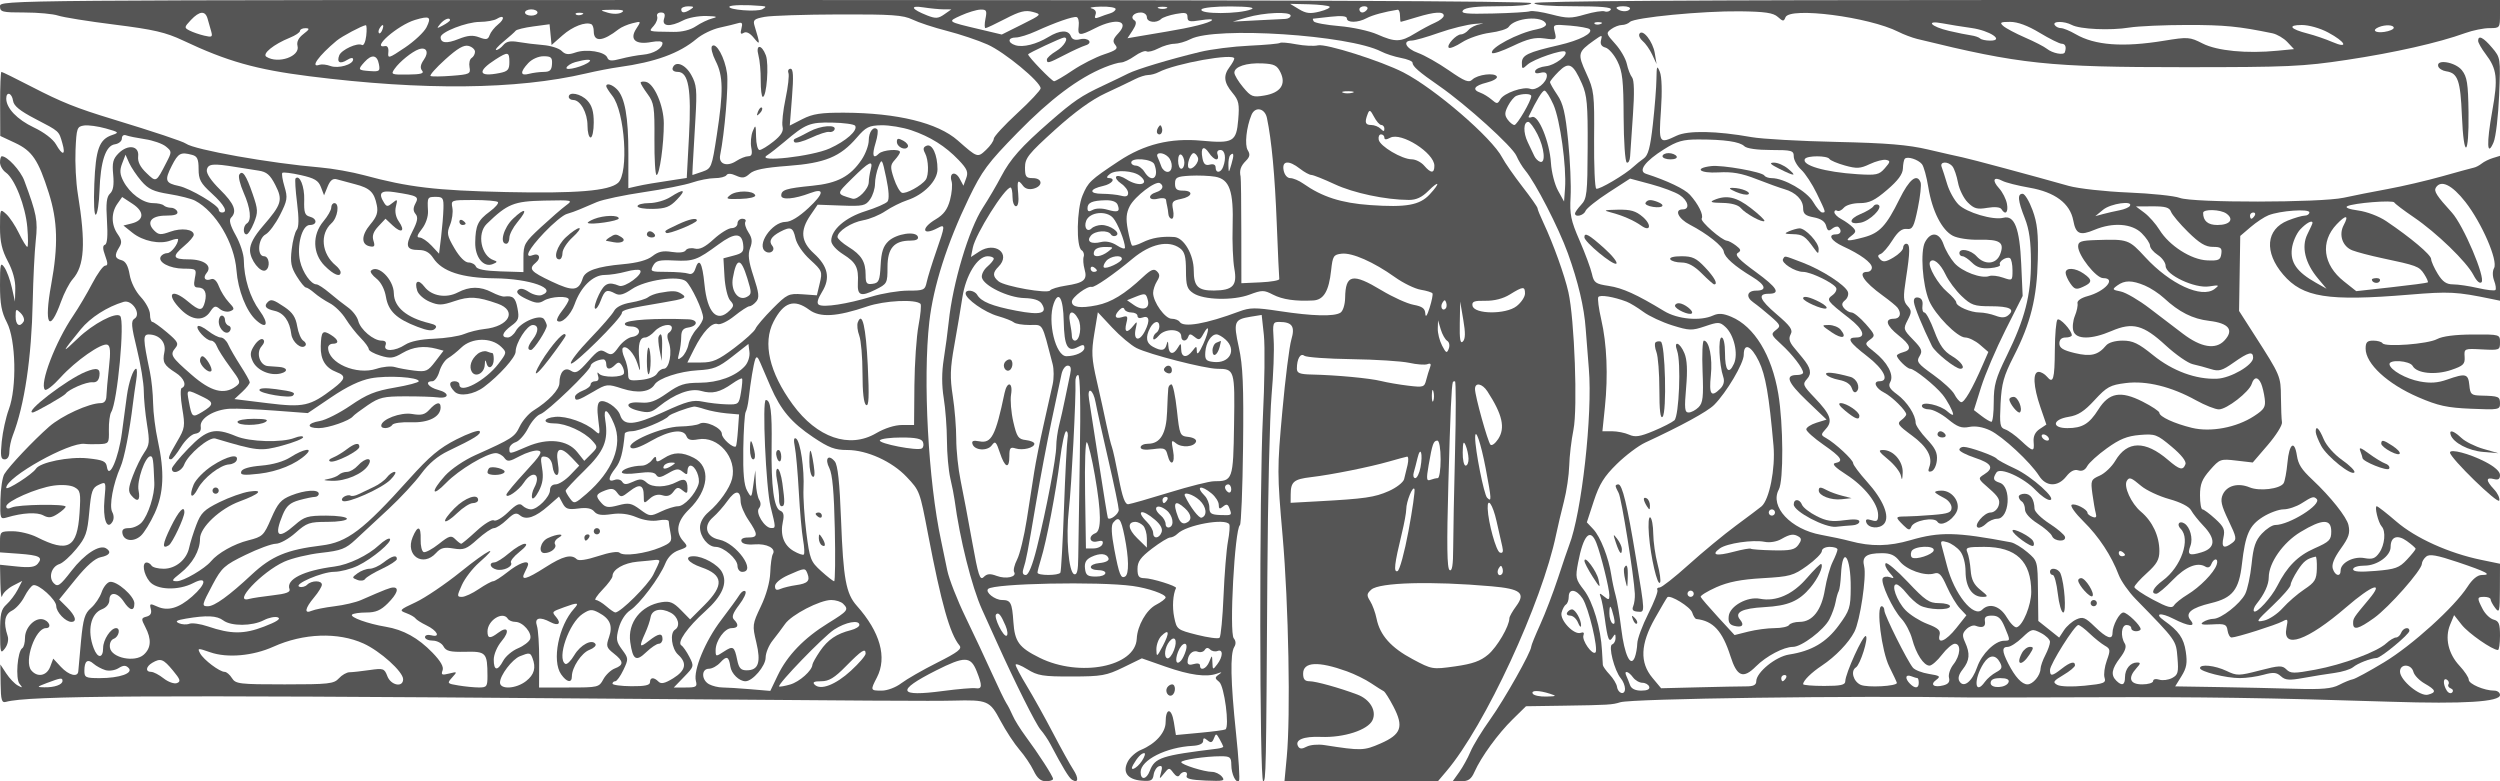 <svg xmlns="http://www.w3.org/2000/svg" version="1.0" width="800" height="250" viewBox="0 0 800 250" preserveAspectRatio="xMidYMid meet">
<g transform="translate(0,250) scale(0.01,-0.01)" fill="#555555" stroke="none">
<path d="M0 24800 c0 -183 67 -200 785 -200 432 0 916 -45 1075 -99 160 -54 973 -185 1807 -289 1254 -157 1635 -246 2191 -508 1410 -667 2334 -928 4042 -1144 3647 -460 6631 -430 8850 89 330 78 803 169 1050 203 1171 161 1938 440 2493 907 172 145 503 305 735 356 232 51 497 115 589 143 130 39 154 2 109 -170 -43 -162 -24 -199 72 -139 83 51 199 -6 324 -160 207 -254 209 -226 25 380 -59 191 -19 227 318 291 212 40 1285 75 2385 78 1691 6 2054 -20 2350 -164 193 -94 688 -257 1100 -362 413 -106 998 -301 1300 -436 544 -241 1700 -1196 1700 -1403 0 -59 -337 -419 -750 -799 -412 -380 -750 -747 -750 -815 0 -68 -111 -229 -247 -356 -271 -255 -274 -254 -903 301 -640 565 -1933 882 -3631 890 -751 3 -1010 -36 -1339 -204 l-407 -208 71 909 c53 673 40 909 -47 909 -65 0 -95 -61 -67 -135 29 -74 -13 -445 -93 -825 -80 -379 -123 -781 -95 -893 36 -146 -45 -280 -290 -475 -188 -150 -389 -272 -447 -272 -58 0 -108 191 -111 425 -6 386 -16 402 -107 175 -55 -137 -76 -374 -46 -525 40 -203 14 -275 -97 -275 -83 0 -256 -69 -383 -152 -301 -197 -574 -98 -516 187 144 718 272 2238 220 2618 -68 496 -347 1005 -479 873 -47 -47 5 -261 114 -477 244 -477 252 -970 38 -2369 -160 -1043 -172 -1072 -466 -1175 -166 -58 -306 -105 -312 -105 -11 0 0 212 94 1800 54 925 38 1092 -133 1400 -193 348 -515 469 -596 225 -24 -72 43 -125 159 -125 348 0 445 -545 364 -2054 l-72 -1341 -313 -47 c-736 -111 -1029 -160 -1285 -218 l-271 -62 1 1109 c1 1169 -112 1803 -368 2058 -154 155 -340 207 -340 96 0 -33 87 -171 194 -306 404 -513 532 -2476 183 -2787 -290 -257 -1339 -343 -3577 -294 -2253 50 -3125 153 -4550 539 -385 104 -1015 216 -1400 248 -1595 134 -4032 566 -4300 763 -97 71 -1008 375 -2350 784 -1154 351 -1632 543 -2579 1032 -511 264 -949 480 -975 480 -25 0 -44 -461 -42 -1025 l4 -1025 472 -221 c551 -258 745 -545 1080 -1600 286 -901 307 -1686 78 -2936 -236 -1288 -61 -1589 316 -543 98 275 266 597 371 715 380 427 423 1149 165 2735 -59 358 -91 988 -73 1400 31 704 48 752 273 784 132 19 444 -24 694 -94 422 -118 437 -133 209 -209 -417 -139 -531 -448 -575 -1569 -25 -614 -4 -1015 50 -982 50 31 102 377 116 768 32 941 198 1442 491 1484 124 18 225 101 225 186 0 89 58 131 137 101 76 -29 347 -84 604 -123 256 -38 556 -143 666 -233 194 -159 195 -171 18 -513 -333 -647 -321 -641 -640 -335 -201 192 -284 360 -264 533 39 340 -327 396 -626 97 -179 -179 -210 -302 -173 -686 31 -328 1 -508 -101 -604 -111 -103 -134 -309 -98 -867 30 -481 9 -744 -63 -769 -79 -27 -77 -127 6 -353 89 -240 89 -316 0 -316 -64 0 -251 -259 -416 -575 -165 -316 -438 -777 -606 -1025 -570 -836 -1087 -2190 -907 -2370 42 -43 265 131 495 386 484 537 1322 1123 1505 1053 94 -36 107 -218 49 -734 -41 -377 -78 -786 -81 -910 -3 -146 -67 -225 -181 -225 -372 0 -1253 -402 -1655 -756 -507 -446 -1277 -1261 -1430 -1514 -62 -101 -118 -469 -126 -819 -14 -615 -7 -633 211 -568 497 148 958 174 1161 65 169 -91 264 -80 464 51 138 90 251 193 251 228 0 93 -1520 70 -1725 -26 -113 -53 -175 -42 -175 34 0 163 977 592 1518 666 267 37 538 16 663 -51 192 -103 207 -177 164 -830 -73 -1113 -362 -1276 -1366 -768 -204 103 -553 188 -775 188 -392 0 -404 -10 -404 -338 l0 -338 598 -43 c669 -49 785 -110 610 -321 -89 -108 -258 -130 -664 -88 l-544 56 12 -589 c6 -324 32 -510 57 -413 25 97 180 246 344 331 l298 154 -145 -281 c-80 -154 -240 -366 -356 -471 -176 -160 -209 -303 -207 -899 3 -656 15 -695 155 -510 89 117 125 283 86 400 -141 432 -97 689 137 808 128 64 308 266 400 448 93 183 220 348 281 367 167 52 738 -463 738 -666 0 -194 299 -507 483 -507 191 0 134 192 -136 463 l-254 253 527 649 c350 432 619 668 803 705 287 57 355 170 171 284 -210 129 -694 -185 -1106 -720 -366 -474 -439 -526 -564 -400 -183 182 -80 535 180 617 106 34 348 251 538 483 304 370 354 514 415 1184 60 669 97 775 304 869 235 107 235 106 182 -465 -57 -615 75 -1000 250 -727 58 89 57 212 -2 322 -103 192 28 905 264 1437 122 276 292 1142 401 2046 23 193 69 519 102 725 33 206 32 375 -2 375 -90 0 -236 -426 -296 -865 -29 -212 -100 -743 -158 -1180 -110 -827 -417 -1525 -481 -1094 -27 179 -121 221 -617 273 -589 61 -1527 -129 -1655 -335 -106 -172 -949 -712 -949 -608 0 343 2021 1473 2512 1405 76 -11 283 -14 459 -8 313 12 321 24 313 451 -5 242 29 501 75 575 199 323 441 2919 286 3074 -137 137 -868 -248 -1347 -710 -551 -531 -535 -478 87 285 308 377 846 722 1372 878 271 80 576 -397 346 -539 -116 -72 -103 -231 79 -974 120 -488 218 -1088 219 -1333 0 -245 47 -729 103 -1075 90 -557 80 -662 -86 -900 -104 -149 -268 -483 -366 -744 -145 -384 -155 -502 -53 -625 200 -241 301 -176 235 153 -62 310 212 1096 381 1096 80 0 95 -103 123 -850 15 -381 -195 -1036 -406 -1270 -90 -99 -272 -180 -405 -180 -176 0 -233 -47 -208 -174 46 -241 358 -278 588 -70 106 96 305 420 443 721 291 636 320 1321 100 2323 -79 358 -147 898 -151 1200 -4 303 -50 753 -102 1000 -224 1068 -228 1200 -31 1197 339 -6 558 -257 494 -565 -68 -324 -16 -419 365 -662 267 -169 364 -419 189 -487 -47 -18 -39 -309 17 -645 97 -578 88 -639 -164 -1068 -283 -482 -313 -572 -192 -567 41 1 184 179 317 395 134 217 335 406 450 422 144 21 200 92 181 232 -36 262 435 546 945 569 210 10 855 -18 1432 -61 l1050 -79 750 507 c506 343 919 540 1268 606 526 100 1532 38 1532 -94 0 -39 -346 -131 -769 -203 -625 -107 -890 -214 -1413 -573 -355 -242 -796 -465 -981 -496 -420 -68 -443 -228 -34 -228 299 0 989 239 1093 379 30 39 242 199 472 355 370 251 506 283 1200 283 430 1 895 -14 1032 -33 377 -51 397 141 25 238 -320 83 -453 278 -189 278 74 0 176 142 225 315 50 173 175 364 278 425 103 60 292 211 420 335 334 324 960 337 1279 27 183 -178 181 -191 -86 -541 -417 -546 -1252 -987 -1252 -661 0 55 -68 100 -150 100 -192 0 -192 -144 0 -336 162 -162 613 -89 935 151 488 366 1015 952 1015 1131 1 285 366 854 549 854 192 0 194 -205 4 -456 -169 -224 -191 -344 -63 -344 90 0 511 648 508 781 0 38 -39 129 -85 201 -114 181 -752 -82 -908 -374 -62 -114 -178 -208 -259 -208 -225 0 -174 163 118 376 231 168 256 238 196 558 -64 341 -141 410 -421 377 -61 -8 -241 54 -400 137 -370 193 -712 191 -1089 -6 -375 -196 -841 -116 -1068 183 -197 259 -331 186 -231 -127 37 -119 217 -278 399 -354 286 -120 392 -117 794 20 477 162 732 147 1381 -81 638 -224 372 -729 -427 -812 -191 -20 -483 -92 -648 -161 -165 -68 -599 -135 -964 -149 -419 -15 -760 -86 -922 -193 -329 -215 -708 -226 -628 -18 38 100 -4 150 -126 150 -259 0 -677 354 -747 633 -32 130 -179 322 -325 427 -147 104 -413 314 -591 465 -178 151 -367 275 -420 275 -175 0 -443 380 -525 742 -113 498 64 1158 310 1158 245 0 244 204 -2 268 -156 41 -187 136 -175 536 13 426 -145 819 -277 687 -25 -24 -3 -377 48 -784 62 -493 58 -780 -10 -862 -57 -68 -130 -350 -162 -627 -49 -411 -20 -567 161 -860 122 -197 254 -358 294 -358 40 0 163 -79 272 -175 109 -96 331 -244 492 -328 161 -83 390 -308 509 -500 119 -191 334 -466 477 -610 144 -145 261 -307 261 -359 0 -52 167 -146 371 -208 320 -99 418 -87 706 83 339 199 691 243 1095 135 l222 -60 -263 -344 c-240 -315 -297 -340 -672 -294 -225 27 -507 79 -627 115 -121 36 -383 11 -584 -56 -642 -212 -1548 182 -1548 673 0 71 68 128 150 128 213 0 186 130 -60 283 -267 167 -313 115 -326 -366 -11 -426 151 -690 507 -825 310 -118 289 -223 -109 -526 -742 -566 -942 -610 -2105 -467 l-1055 130 249 231 c137 127 245 266 241 310 -4 44 -138 283 -298 530 -159 248 -335 551 -390 675 -54 124 -162 225 -238 225 -76 0 -260 95 -408 211 -148 117 -296 184 -329 151 -81 -81 269 -462 425 -462 67 0 149 -79 182 -175 33 -96 224 -396 424 -667 345 -464 355 -500 184 -625 -377 -275 -797 -164 -1413 374 -662 578 -700 640 -518 859 114 137 77 205 -266 495 -218 185 -431 337 -472 338 -41 0 -75 109 -75 240 0 132 -131 380 -291 552 -174 186 -320 478 -361 723 -48 282 -129 426 -259 460 -218 57 -235 154 -74 413 92 146 81 235 -50 421 -207 296 -211 681 -11 968 l155 220 331 -217 c388 -255 378 -527 -24 -629 l-266 -67 288 -231 c337 -270 876 -380 1219 -249 134 50 243 68 243 38 0 -155 -225 -441 -348 -441 -77 0 -170 -48 -206 -107 -110 -178 279 -386 726 -390 416 -3 422 -8 363 -303 -46 -231 -24 -300 97 -300 216 0 298 -166 226 -456 -78 -307 -169 -306 -540 6 -540 455 -726 243 -226 -258 352 -352 726 -379 932 -68 128 192 171 204 311 88 89 -74 237 -106 329 -71 149 58 145 87 -42 287 -115 122 -257 350 -317 507 -68 180 -159 266 -247 232 -195 -75 -278 39 -145 199 190 228 -83 434 -575 434 -516 0 -545 92 -138 435 165 138 300 297 300 352 0 178 -390 229 -751 99 -303 -109 -373 -105 -514 36 -264 264 -99 478 370 478 285 0 399 38 370 125 -23 69 -114 126 -202 126 -87 1 -192 35 -233 75 -40 41 -195 74 -343 74 -325 0 -747 313 -949 703 -114 221 -123 349 -39 566 l108 281 116 -263 c65 -144 240 -405 390 -580 223 -259 386 -336 890 -417 340 -55 712 -149 827 -210 664 -350 1260 -1351 1327 -2228 48 -639 314 -1313 630 -1599 346 -313 418 -113 111 305 -307 418 -501 1040 -506 1623 -1 182 -117 537 -258 789 -180 322 -224 490 -150 564 201 201 104 448 -353 899 -289 285 -445 519 -422 634 39 194 197 209 931 88 220 -36 546 -88 725 -115 259 -39 368 -133 535 -459 247 -485 206 -619 -400 -1319 -279 -323 -410 -568 -410 -768 0 -310 340 -743 504 -642 153 95 111 448 -54 448 -235 0 -195 569 50 700 110 59 317 338 461 621 235 464 249 552 143 906 -65 216 -96 415 -69 442 27 27 294 -6 592 -73 439 -98 562 -172 643 -384 l100 -262 115 282 c81 198 167 266 290 231 96 -28 361 -99 588 -158 475 -122 612 -255 695 -671 46 -231 0 -369 -207 -614 -293 -349 -300 -648 -15 -703 148 -29 170 7 114 182 -49 155 -3 288 159 460 l227 242 232 -218 c282 -265 411 -180 195 129 -100 142 -134 319 -94 481 59 235 49 245 -110 113 -151 -124 -186 -124 -265 0 -202 320 -111 414 331 345 742 -115 788 -140 668 -364 -77 -144 -75 -238 6 -336 86 -103 63 -234 -97 -547 -244 -478 -201 -604 202 -604 204 0 343 -78 463 -262 279 -426 912 -634 1963 -644 1126 -11 2032 -334 1506 -536 -90 -34 -275 10 -411 99 -170 112 -278 130 -350 58 -72 -72 10 -159 265 -281 300 -142 407 -153 564 -55 222 139 796 164 796 34 0 -47 -95 -207 -211 -355 -117 -148 -188 -292 -159 -321 122 -122 433 172 558 529 195 553 584 934 956 935 168 0 479 48 690 107 212 59 414 77 450 41 116 -116 -496 -566 -671 -494 -340 140 -469 83 -649 -286 -102 -209 -158 -409 -123 -443 34 -35 117 80 183 256 129 341 190 371 467 223 131 -70 268 -33 528 143 429 292 1496 447 1731 252 170 -141 550 -948 550 -1167 0 -78 -93 -241 -207 -362 -114 -122 -232 -344 -262 -494 -30 -150 -125 -330 -210 -400 -135 -110 -147 -94 -90 123 37 138 67 371 68 518 1 198 58 276 218 300 325 48 333 252 12 264 -1058 41 -1972 -17 -2029 -130 -27 -54 63 -99 200 -100 316 -2 339 -289 27 -334 -123 -17 -316 -162 -430 -322 -182 -255 -232 -276 -410 -169 -181 109 -244 77 -570 -292 -311 -352 -394 -397 -545 -300 -205 133 -368 -39 -370 -391 -2 -214 -348 -581 -831 -881 -153 -95 -351 -325 -440 -510 -161 -338 -238 -388 -1415 -915 -360 -161 -781 -446 -975 -661 -469 -519 -432 -712 42 -222 396 409 1292 945 1580 945 91 0 215 -68 276 -151 98 -133 157 -126 496 56 212 113 473 192 580 176 163 -26 95 -139 -406 -681 -330 -357 -603 -685 -605 -729 -7 -143 393 132 558 383 280 428 572 282 332 -166 -59 -110 -89 -253 -67 -319 23 -65 119 31 214 215 126 242 155 444 106 734 -60 355 -46 397 118 365 116 -22 197 -137 217 -309 17 -151 77 -274 133 -274 64 0 77 150 35 400 -81 481 86 537 451 149 l235 -250 -287 -300 c-157 -164 -368 -299 -468 -299 -109 0 -181 -73 -181 -183 0 -215 -398 -617 -611 -617 -82 0 -203 54 -269 120 -93 93 -196 46 -461 -211 -190 -184 -392 -300 -455 -262 -63 40 -308 -109 -556 -338 -244 -225 -464 -409 -489 -409 -24 0 -111 66 -192 147 -129 130 -192 111 -524 -153 -207 -164 -426 -282 -485 -261 -59 21 -103 202 -97 402 14 440 -93 470 -257 74 -243 -586 329 -970 751 -504 149 165 259 193 557 143 328 -55 417 -21 767 295 217 196 455 357 528 357 72 0 257 119 409 265 227 218 304 243 426 142 194 -161 489 -62 908 307 l338 296 116 -217 c97 -181 178 -208 502 -165 270 36 423 7 509 -97 91 -109 235 -131 546 -85 287 43 545 12 806 -97 237 -100 507 -138 708 -100 179 33 325 19 325 -32 0 -51 26 -222 58 -382 52 -261 21 -305 -325 -452 -472 -199 -1183 -293 -1305 -171 -54 54 -330 11 -684 -106 -375 -123 -629 -161 -689 -101 -170 170 -442 101 -998 -255 -629 -402 -816 -447 -661 -157 57 107 104 219 104 250 0 145 -307 30 -650 -243 -208 -165 -419 -300 -469 -300 -50 0 -257 -113 -460 -250 -202 -138 -445 -250 -539 -250 -163 0 -163 21 -1 382 94 210 341 531 548 713 716 628 290 416 -593 -297 -487 -392 -1133 -829 -1435 -970 -522 -243 -537 -260 -303 -347 136 -50 270 -127 299 -171 29 -43 185 -142 346 -220 349 -167 467 -400 163 -320 -117 30 -206 5 -206 -58 0 -62 111 -112 246 -112 138 0 291 -82 346 -185 81 -151 209 -183 698 -172 666 15 706 -29 709 -768 1 -343 -22 -375 -274 -374 -151 1 -445 29 -653 64 -367 60 -373 68 -203 256 170 188 167 192 -98 125 -229 -57 -263 -41 -209 100 44 114 -59 296 -324 570 -456 471 -930 734 -1496 828 -567 94 -1157 307 -1076 388 37 38 243 68 458 68 299 0 460 69 684 292 301 301 375 508 182 508 -102 0 -245 -55 -1040 -403 -165 -72 -547 -162 -850 -198 -302 -37 -629 -102 -725 -144 -251 -110 -218 78 75 427 138 163 250 347 250 407 0 144 -328 143 -471 0 -61 -61 -172 -91 -245 -66 -216 74 719 477 1110 479 196 1 536 89 756 195 466 225 1116 771 1025 861 -34 34 -189 -56 -343 -200 -354 -330 -977 -629 -1432 -688 -990 -128 -1555 -411 -1436 -722 37 -96 -108 -150 -531 -198 -321 -37 -662 -88 -758 -115 -558 -155 400 864 1119 1190 245 111 776 239 1181 284 644 72 784 126 1106 426 203 188 677 629 1054 979 376 350 846 856 1043 1125 241 328 526 568 866 730 847 405 1062 540 1005 632 -30 49 -364 -69 -742 -261 -546 -278 -858 -539 -1514 -1270 -1473 -1640 -1981 -2025 -2809 -2126 -1109 -135 -1594 -338 -2232 -933 -719 -672 -1188 -1011 -1398 -1011 -208 0 -200 35 156 703 283 531 372 612 1044 939 403 197 841 358 972 358 131 0 415 157 631 350 360 321 445 350 1018 350 350 0 625 44 625 100 0 57 -287 100 -662 100 -593 0 -697 -31 -1003 -300 -543 -477 -676 -362 -386 333 117 278 233 380 525 462 207 57 432 104 501 104 69 1 125 46 125 101 0 149 -443 121 -884 -55 -326 -131 -427 -247 -638 -735 -237 -550 -274 -585 -732 -701 -456 -114 -975 -406 -1196 -672 -198 -237 -882 -637 -1089 -636 -185 1 -171 33 116 259 385 304 623 724 623 1101 0 361 638 962 1268 1194 645 238 790 387 303 314 -209 -32 -636 -184 -949 -338 -492 -243 -594 -343 -741 -731 -94 -247 -196 -573 -227 -722 -80 -386 -432 -678 -817 -678 -179 0 -353 45 -387 100 -34 55 -104 100 -156 100 -159 0 -104 -365 90 -605 224 -277 918 -303 1403 -52 446 231 423 -25 -39 -431 -427 -375 -778 -476 -1118 -321 -230 105 -250 97 -204 -79 35 -133 -9 -210 -137 -244 -173 -45 -176 -71 -39 -333 203 -389 187 -670 -49 -884 -287 -260 -1036 -104 -1083 225 -19 135 31 249 125 285 163 63 222 339 72 339 -170 0 -415 -373 -415 -633 0 -339 -175 -346 -302 -10 -215 563 -98 1110 266 1248 141 54 236 172 236 293 0 280 262 253 459 -48 195 -298 341 -323 341 -59 0 234 -567 730 -786 688 -88 -17 -206 -165 -262 -330 -56 -164 -209 -391 -340 -505 -200 -173 -251 -343 -319 -1050 -44 -464 -83 -900 -87 -969 -10 -211 -302 -139 -559 137 l-243 262 -99 -262 c-112 -292 -409 -348 -604 -113 -240 289 128 1351 469 1351 200 0 106 242 -111 284 -255 49 -559 -273 -559 -594 0 -153 -39 -302 -86 -331 -156 -97 -224 -976 -89 -1141 107 -131 99 -139 -57 -53 -100 55 -266 229 -369 387 l-188 286 9 -621 c7 -520 35 -614 169 -577 726 200 4458 222 18511 109 9327 -75 11134 -86 11800 -69 1106 29 1172 1 1514 -642 172 -323 445 -739 606 -925 162 -185 367 -489 456 -675 114 -240 228 -338 393 -338 127 0 230 34 229 75 -2 88 -463 801 -888 1376 -163 221 -345 513 -403 650 -59 137 -151 317 -205 399 -54 83 -261 510 -459 950 -198 440 -579 1250 -845 1800 -267 550 -530 1225 -586 1500 -55 275 -144 703 -197 950 -410 1903 -586 5160 -377 7000 129 1140 568 2516 1260 3950 428 887 604 1125 1567 2110 1045 1068 1940 1741 2772 2081 213 88 454 159 535 159 81 0 278 93 437 206 159 114 330 182 380 151 50 -31 219 11 376 93 157 82 388 149 515 149 126 1 358 67 516 149 797 412 5076 134 6103 -397 142 -74 425 -165 629 -204 205 -38 372 -106 372 -151 0 -119 202 -295 853 -746 864 -599 2348 -1941 2474 -2239 61 -143 186 -351 278 -461 331 -397 1070 -1834 1368 -2658 328 -910 522 -1730 569 -2412 16 -236 62 -812 101 -1280 124 -1454 -231 -4630 -631 -5650 -43 -110 -204 -582 -357 -1050 -154 -467 -409 -1134 -567 -1482 -158 -348 -288 -666 -288 -708 0 -169 -858 -1691 -1311 -2326 -266 -372 -551 -838 -633 -1036 -83 -198 -245 -492 -360 -654 l-210 -294 283 0 c218 0 313 69 416 303 210 474 752 1220 1220 1678 l427 419 1209 18 c1440 22 1550 29 1809 110 379 117 7499 215 11200 153 220 -3 1975 0 3900 7 3487 14 5642 -18 9564 -144 2325 -75 3486 -3 3486 216 0 77 -83 140 -185 140 -317 0 -815 213 -815 349 0 72 -134 273 -297 448 -358 383 -474 891 -299 1313 l127 307 242 -308 c213 -273 983 -809 1161 -809 36 0 66 207 66 459 0 379 -36 469 -204 513 -112 29 -270 180 -350 336 -189 365 -185 392 54 392 110 0 200 -36 200 -81 0 -44 66 -168 147 -275 133 -176 147 -119 150 611 l3 805 -605 125 c-1030 213 -2097 695 -2712 1226 -312 269 -594 489 -627 489 -80 0 47 -525 157 -645 140 -152 101 -591 -75 -842 -131 -187 -222 -219 -477 -172 -348 66 -761 -150 -761 -397 0 -214 -177 -175 -250 55 -43 136 38 341 253 641 260 362 305 497 248 757 -57 258 -570 904 -1155 1453 -351 330 -451 487 -496 777 -78 505 -245 380 -301 -227 -28 -302 -84 -601 -124 -664 -117 -183 -770 -262 -1086 -132 -371 154 -728 59 -860 -229 -84 -186 -50 -344 182 -828 263 -550 273 -607 118 -722 -266 -199 -350 -147 -279 174 55 252 15 345 -265 600 -181 165 -365 301 -407 301 -43 0 -78 201 -78 447 0 359 62 517 320 811 311 354 336 363 844 303 l524 -61 481 560 c265 309 469 635 454 725 -15 91 -30 451 -33 800 -5 679 -12 693 -840 1985 l-500 780 19 1200 19 1200 331 283 c182 156 440 327 573 379 375 148 1308 214 1308 92 0 -57 -67 -104 -148 -104 -81 0 -326 -71 -543 -158 -700 -280 -762 -1011 -146 -1730 626 -731 1424 -858 4037 -641 1278 106 1507 94 2625 -137 l275 -57 0 2318 0 2318 -225 -69 c-124 -37 -286 -117 -360 -177 -74 -59 -187 -119 -250 -131 -63 -13 -518 -137 -1010 -276 -493 -139 -1280 -323 -1750 -409 -470 -86 -1102 -211 -1405 -278 -736 -161 -4839 -166 -5250 -5 -165 64 -907 142 -1650 172 -742 31 -1597 126 -1900 211 -1152 326 -3160 866 -3400 914 -137 28 -630 140 -1094 249 -651 153 -1323 209 -2950 245 -1158 25 -2376 94 -2706 153 -1123 201 -2034 218 -2397 46 -567 -269 -576 -255 -502 817 41 597 27 1072 -36 1225 -91 222 -103 197 -109 -229 -3 -263 -55 -914 -114 -1446 -84 -751 -149 -996 -295 -1098 -103 -72 -246 -187 -317 -255 -261 -250 -1122 -758 -1200 -710 -45 28 -75 741 -69 1584 12 1457 0 1563 -250 2108 -286 625 -273 681 246 1051 263 187 272 187 226 9 -33 -125 14 -203 141 -236 104 -27 277 -225 383 -439 162 -326 194 -614 199 -1789 3 -770 48 -1422 100 -1450 52 -27 100 63 108 200 8 138 49 732 90 1322 50 701 40 1116 -27 1200 -57 70 -133 266 -169 435 -37 169 -204 458 -373 643 -289 317 -296 344 -127 468 99 73 253 132 341 132 89 0 205 44 259 98 143 143 2331 354 3520 340 808 -10 1068 -49 1213 -180 164 -148 191 -149 244 -12 131 341 2671 14 3615 -465 165 -84 435 -186 600 -227 3312 -812 4184 -904 8550 -904 3320 0 3790 21 5200 234 1530 231 2934 549 3788 858 240 87 589 158 775 158 333 0 337 6 337 450 l0 450 -15450 0 c-10233 0 -15450 -34 -15450 -100 0 -61 485 -100 1256 -100 865 0 1235 -33 1190 -107 -37 -59 -124 -84 -195 -57 -70 27 -355 -18 -632 -99 -444 -130 -570 -130 -1071 1 -312 81 -622 127 -688 102 -67 -26 -600 -58 -1185 -72 -859 -21 -1044 -1 -957 103 74 90 419 129 1144 129 625 0 1038 40 1038 100 0 66 -8233 100 -24500 100 -24433 0 -24500 -1 -24500 -200z m24375 9 c149 -13 152 -28 25 -103 -162 -95 -1121 -21 -1058 82 35 55 537 65 1033 21z m18171 -22 c34 -33 -109 -104 -317 -157 -303 -77 -436 -61 -662 76 l-284 171 601 -14 c331 -9 629 -43 662 -76z m-20446 -87 c-194 -125 -300 -125 -300 0 0 55 101 99 225 98 182 -1 196 -20 75 -98z m8097 1 l248 -1 -229 -160 c-193 -135 -276 -140 -547 -34 -513 203 -571 328 -119 258 220 -34 511 -62 647 -63z m5503 11 c0 -49 -79 -111 -175 -139 -96 -28 -254 -83 -351 -123 -132 -54 -162 -34 -118 80 37 96 -9 170 -124 200 -100 26 32 52 293 58 261 7 475 -28 475 -76z m1625 22 c-69 -28 -181 -28 -250 0 -69 28 -12 50 125 50 138 0 194 -22 125 -50z m2715 -32 c-391 -158 -1687 -160 -1590 -2 34 55 452 97 931 94 580 -5 799 -35 659 -92z m3710 -2 c-34 -55 -104 -100 -156 -100 -52 0 -94 45 -94 100 0 55 70 100 156 100 86 0 128 -45 94 -100z m8406 9 c-63 -100 -311 -88 -420 21 -38 39 53 70 203 70 150 0 247 -41 217 -91z m-34956 -109 c0 -55 -90 -100 -200 -100 -110 0 -200 45 -200 100 0 55 90 100 200 100 110 0 200 -45 200 -100z m2691 1 c-93 -54 -278 -57 -450 -5 -269 80 -256 87 159 92 322 4 405 -20 291 -87z m11644 -201 c-33 -165 -33 -300 1 -300 34 0 320 135 638 300 459 239 636 283 873 219 295 -81 293 -83 -347 -403 l-643 -321 -703 167 c-1058 250 -1046 242 -604 442 220 100 500 185 623 189 194 6 215 -30 162 -293z m13265 100 c0 -110 11 -200 25 -199 14 1 246 68 516 150 574 174 859 190 859 47 0 -56 -124 -156 -275 -222 -151 -65 -443 -222 -648 -347 -457 -281 -626 -284 -1205 -29 -249 111 -796 230 -1216 265 -419 36 -786 103 -815 150 -29 47 -39 86 -22 87 17 2 267 29 556 62 354 39 525 22 525 -53 0 -146 356 -142 632 8 179 97 582 206 993 270 41 6 75 -79 75 -189z m-38157 -99 c31 -110 83 -292 115 -404 51 -182 26 -197 -225 -137 -156 37 -366 110 -467 162 -176 90 -174 107 42 337 276 293 460 308 535 42z m11976 131 c-72 -29 -159 -26 -192 8 -33 33 26 56 131 52 117 -5 141 -28 61 -60z m2631 -132 c-79 -249 191 -271 614 -51 157 83 489 145 736 139 336 -9 387 -28 200 -75 -137 -35 -376 -148 -529 -252 -177 -120 -443 -187 -725 -182 -839 13 -796 -1 -625 196 84 96 133 231 108 300 -25 69 29 125 119 125 120 0 148 -55 102 -200z m15450 50 c0 -165 305 -204 455 -58 52 51 264 123 470 161 313 58 375 41 375 -101 0 -144 64 -159 425 -99 234 38 395 38 358 0 -85 -89 -658 -233 -1433 -361 -330 -55 -751 -126 -935 -158 l-336 -58 166 253 c111 169 131 274 59 319 -153 94 -27 252 202 252 107 0 194 -67 194 -150z m4600 50 c0 -55 -79 -103 -175 -106 -96 -3 -512 -23 -925 -46 l-750 -40 450 133 c546 161 1400 197 1400 59z m-27653 -376 c-76 -151 -386 -443 -691 -648 -519 -349 -552 -359 -529 -149 14 134 -27 213 -102 198 -473 -95 398 668 955 837 472 142 536 101 367 -238z m2291 94 c-115 -92 -236 -246 -270 -342 -51 -144 -107 -156 -332 -71 -204 78 -365 65 -660 -53 -384 -154 -576 -134 -576 59 0 163 821 484 1250 488 220 2 466 46 547 97 237 150 270 6 41 -178z m18580 -52 c-39 -319 21 -326 532 -66 666 339 1115 239 736 -165 -171 -182 -191 -258 -96 -373 98 -119 37 -170 -362 -303 -265 -88 -715 -317 -1001 -509 -285 -193 -554 -350 -596 -350 -72 0 -831 785 -831 860 0 37 1074 540 1153 540 164 0 -2 -286 -253 -434 -165 -98 -300 -220 -300 -272 0 -134 45 -122 575 152 261 136 557 270 656 300 265 77 99 265 -174 197 -156 -39 -249 -7 -290 100 -80 208 -348 198 -717 -26 -384 -234 -815 -342 -1059 -264 -254 80 -245 247 14 247 114 0 406 91 651 203 622 283 1176 476 1294 451 55 -12 86 -141 68 -288z m14955 65 c20 -59 -117 -136 -303 -171 -587 -110 -1517 -604 -1423 -755 25 -41 322 60 661 222 478 230 705 284 1013 243 384 -52 394 -45 333 201 -64 254 -62 254 491 209 305 -26 585 -77 623 -114 126 -127 -316 -356 -985 -511 -998 -230 -1183 -319 -1183 -568 0 -205 11 -208 182 -53 190 172 1125 493 1204 413 106 -106 -331 -438 -614 -466 -169 -17 -324 -84 -345 -148 -24 -75 37 -98 167 -63 139 36 206 5 206 -93 0 -216 -347 -491 -531 -420 -221 84 -847 -136 -960 -337 -85 -151 -109 -152 -276 -8 -101 87 -262 186 -358 220 -281 99 -203 226 200 325 206 51 353 138 325 193 -67 135 -617 67 -786 -97 -112 -109 -239 -59 -750 295 -338 234 -783 486 -989 559 -384 137 -513 391 -200 395 96 1 490 114 875 250 385 136 903 264 1150 284 248 21 330 18 182 -5 -147 -23 -321 -107 -387 -187 -66 -79 -175 -144 -242 -144 -155 0 -473 -346 -392 -427 33 -34 225 44 425 174 200 129 600 266 889 304 289 37 559 120 600 185 194 302 1105 375 1198 95z m-35073 123 c0 -26 -101 -101 -225 -167 -204 -109 -212 -104 -88 47 128 155 313 225 313 120z m4600 -354 c0 -356 289 -332 800 67 83 65 279 150 436 189 286 71 286 71 123 -178 -223 -341 -21 -518 483 -423 215 40 358 28 358 -32 0 -172 -284 -342 -622 -373 -181 -16 -500 -75 -710 -131 -302 -80 -392 -72 -434 37 -73 191 -668 287 -1019 164 -227 -79 -324 -68 -443 51 -83 83 -347 167 -587 187 -239 19 -595 63 -791 97 -260 46 -391 20 -487 -96 -72 -88 -174 -159 -227 -159 -52 0 54 123 237 273 183 151 356 305 385 344 28 38 284 101 568 138 l516 69 32 -332 32 -332 352 310 c322 284 737 443 923 354 41 -20 75 -120 75 -224z m32219 232 c-72 -29 -159 -26 -192 8 -33 33 26 56 131 52 117 -5 141 -28 61 -60z m11861 -127 c591 -81 1076 -405 608 -405 -140 0 -286 31 -324 69 -38 38 -169 83 -292 100 -122 17 -436 80 -697 141 -592 137 -780 351 -214 243 214 -41 628 -107 919 -148z m2190 -155 c319 -192 636 -350 705 -350 118 0 157 -107 100 -273 -35 -103 -395 -33 -575 112 -83 67 -397 229 -700 360 -302 132 -616 298 -696 370 -124 111 -90 131 220 131 241 0 564 -119 946 -350z m1027 252 c259 -139 1235 -183 1842 -84 281 45 1119 83 1861 83 1192 0 1636 -43 2717 -266 147 -31 363 -157 479 -281 l212 -226 -529 -51 c-982 -97 -1933 -5 -2395 231 -412 210 -467 214 -1233 89 -1319 -216 -2214 -149 -2832 210 -182 106 -393 193 -469 193 -76 0 -166 45 -200 100 -80 129 307 130 547 2z m-54578 -351 c-22 -192 -84 -323 -136 -291 -139 86 -659 -152 -728 -333 -86 -224 24 -288 250 -147 122 76 195 83 195 18 0 -164 -476 -302 -725 -210 -124 46 -281 63 -350 39 -317 -111 -32 288 550 773 169 140 808 479 930 494 30 3 36 -151 14 -343z m516 195 c-33 -85 -81 -133 -107 -107 -27 26 -18 96 18 154 98 160 156 129 89 -47z m62262 -84 c568 -303 674 -538 138 -306 -212 92 -565 213 -785 269 -571 146 -662 275 -193 275 226 0 587 -102 840 -238z m2103 149 c0 -48 -135 -108 -300 -132 -298 -44 -414 58 -175 155 209 84 475 71 475 -23z m-66890 -200 c-160 -123 -223 -251 -189 -382 88 -336 -623 -583 -996 -346 -147 93 230 399 750 610 179 72 325 171 325 219 0 48 79 87 175 86 144 -2 132 -35 -65 -187z m5490 -567 c0 -73 -49 -163 -109 -200 -61 -37 -90 -170 -66 -295 40 -212 3 -230 -566 -274 -335 -26 -641 -29 -681 -7 -39 22 171 260 468 528 394 357 596 474 747 435 114 -30 207 -114 207 -187z m-1636 -254 c-109 -156 -127 -264 -58 -348 77 -92 -31 -123 -455 -128 -531 -6 -551 3 -422 186 158 226 557 548 771 623 247 86 334 -91 164 -333z m2736 -77 c0 -242 -49 -298 -312 -350 -678 -136 -733 50 -131 435 399 255 443 246 443 -85z m-4176 -62 c44 -228 20 -247 -288 -225 -385 28 -395 43 -171 291 230 254 403 229 459 -66z m5540 -1 c-11 -196 -68 -250 -264 -251 -137 -1 -351 -29 -475 -62 -280 -75 -288 58 -21 344 118 127 324 219 489 219 242 0 284 -38 271 -250z m1201 81 c-144 -144 -776 -314 -738 -199 21 62 147 143 280 180 333 93 540 102 458 19z m31758 -710 c162 -367 189 -663 182 -2044 -6 -1470 -25 -1635 -206 -1828 -109 -117 -199 -243 -199 -280 0 -134 280 -67 336 81 32 82 365 349 742 592 l684 443 666 -179 c366 -98 780 -253 919 -345 278 -182 340 -461 103 -461 -285 0 -149 -297 225 -490 555 -288 1060 -689 1086 -862 26 -183 341 -462 914 -809 426 -259 477 -439 125 -439 -294 0 -345 -200 -96 -374 124 -87 377 -291 563 -454 315 -277 326 -306 160 -434 -165 -128 -153 -158 173 -455 352 -320 698 -769 699 -908 1 -41 -86 -75 -193 -75 -395 0 -309 -227 309 -820 l635 -607 -325 -101 c-179 -56 -324 -151 -324 -211 1 -61 248 -282 550 -492 576 -400 662 -533 377 -587 -118 -23 -8 -138 357 -372 578 -372 1015 -926 1015 -1290 0 -192 -37 -222 -212 -166 -153 48 -199 29 -167 -69 64 -194 424 -221 572 -44 191 230 -27 764 -550 1345 -243 271 -443 538 -443 593 0 108 -574 641 -867 804 -171 96 -171 110 -4 294 226 250 149 462 -361 995 -376 393 -393 435 -243 600 159 176 121 355 -145 677 -46 55 -172 208 -279 338 -143 174 -170 284 -100 415 78 145 -6 263 -454 646 -542 463 -614 652 -247 652 391 0 275 193 -416 698 -535 390 -679 543 -575 608 114 70 104 114 -59 237 -110 83 -239 152 -286 154 -163 6 -865 621 -810 710 68 109 -110 467 -377 761 -169 185 -725 451 -1404 670 -266 86 -33 404 577 786 416 260 601 313 1100 313 835 0 1325 -72 1468 -215 74 -74 411 -122 852 -122 669 0 730 -17 730 -205 0 -112 107 -304 238 -425 131 -121 356 -465 500 -764 297 -615 294 -606 172 -606 -50 0 -181 154 -292 342 -200 339 -932 758 -1325 758 -100 0 -204 37 -233 83 -72 117 -1351 344 -1702 302 -564 -68 -372 -236 229 -202 447 26 741 -26 1225 -216 351 -137 751 -281 888 -320 362 -102 600 -344 600 -608 0 -182 70 -243 341 -294 229 -43 358 -132 395 -271 43 -164 83 -183 193 -91 77 63 169 86 205 49 114 -114 72 -232 -84 -232 -276 0 -154 -208 225 -382 561 -257 925 -524 925 -680 0 -76 -67 -138 -150 -138 -320 0 -112 -317 500 -760 220 -159 433 -334 473 -389 136 -187 78 -351 -123 -351 -302 0 -241 -218 150 -529 398 -317 439 -466 150 -542 -110 -29 -200 -77 -200 -108 0 -97 327 -421 426 -421 131 0 788 -524 1035 -827 144 -175 339 -539 339 -632 0 -40 -82 2 -182 92 -229 208 -818 337 -818 180 0 -62 102 -113 227 -113 125 0 397 -140 605 -311 305 -252 437 -300 684 -251 195 39 436 -1 668 -111 397 -188 1289 -1016 1565 -1452 225 -355 602 -364 872 -21 134 170 260 234 383 195 121 -39 219 8 287 135 57 107 341 365 632 573 407 293 646 390 1049 424 493 41 549 20 1020 -374 314 -263 477 -471 442 -562 -79 -208 -184 -182 -556 137 -732 628 -1307 619 -1687 -25 -112 -190 -337 -405 -500 -477 -280 -123 -292 -154 -235 -580 34 -247 82 -528 109 -624 35 -127 5 -158 -108 -115 -87 33 -157 90 -157 126 0 115 -405 322 -507 259 -55 -34 116 -273 379 -532 490 -482 894 -1096 1128 -1714 73 -192 316 -539 541 -769 1317 -1351 1291 -1314 1338 -1879 39 -467 18 -547 -171 -648 -119 -63 -304 -87 -412 -53 -111 36 -196 16 -196 -44 0 -59 -157 -107 -350 -107 -396 0 -468 203 -185 517 137 151 141 183 20 183 -214 0 -385 -208 -385 -470 0 -254 -97 -293 -280 -110 -180 180 -147 376 122 728 166 218 213 362 151 459 -145 229 -110 593 57 593 83 0 150 -45 150 -100 0 -55 68 -100 150 -100 83 0 150 31 150 69 0 117 -429 531 -551 531 -126 0 -349 -418 -349 -655 0 -234 -185 -169 -564 199 -310 301 -383 330 -594 234 -131 -60 -309 -215 -394 -345 l-155 -236 -333 266 -334 266 -11 961 c-11 956 -12 961 -338 1239 -180 153 -417 296 -527 317 -1743 331 -2276 343 -3213 69 -694 -202 -1262 -211 -1937 -29 -192 52 -609 142 -925 199 -971 176 -1652 906 -1353 1450 155 283 146 2098 -17 3065 -208 1237 -768 2154 -1504 2463 -261 110 -408 120 -580 42 -412 -188 -1137 -122 -1571 142 -877 533 -1327 737 -1772 804 -421 63 -474 101 -536 385 -38 172 -215 652 -394 1064 -282 647 -321 839 -289 1400 20 358 -14 1160 -77 1784 -90 902 -161 1204 -348 1479 -129 190 -234 374 -234 408 0 34 124 186 275 337 329 329 461 261 748 -387z m-912 -672 c213 -483 420 -1979 370 -2675 l-31 -424 -193 350 c-107 193 -209 591 -227 886 -42 675 -400 1547 -603 1469 -79 -30 -128 -21 -108 20 257 537 434 825 505 825 48 0 177 -203 287 -451z m-49293 126 c23 -163 217 -321 704 -575 788 -410 759 -384 874 -786 112 -389 7 -406 -205 -32 -95 166 -383 386 -707 539 -536 254 -884 618 -884 925 0 240 182 181 218 -71z m48582 150 c1 -149 -452 -925 -539 -925 -49 0 -146 78 -216 173 -102 141 -100 224 12 441 76 147 196 291 266 319 198 80 477 75 477 -8z m-21635 -949 c92 -149 -289 -488 -815 -726 -569 -257 -2369 -458 -2008 -224 106 68 353 261 550 428 688 584 817 637 1538 623 374 -7 705 -53 735 -101z m21833 -272 c224 -438 272 -944 84 -881 -65 21 -147 104 -183 183 -36 79 -131 279 -211 444 -150 311 -141 650 17 650 50 0 182 -178 293 -396z m-20041 130 c614 -208 1096 -511 1521 -956 272 -285 313 -385 240 -582 l-88 -239 -120 225 c-139 259 -347 191 -259 -85 33 -103 9 -372 -51 -599 -82 -302 -203 -465 -456 -615 -489 -289 -433 -544 63 -279 246 132 244 89 -50 -754 -134 -385 -270 -824 -302 -975 -55 -259 -91 -275 -596 -275 -296 0 -824 -87 -1173 -193 -772 -235 -1533 -352 -1682 -259 -75 46 -43 177 101 410 274 443 194 819 -261 1233 -414 378 -447 729 -112 1219 l232 340 760 -28 c692 -25 775 -7 918 198 87 123 158 347 158 496 0 149 50 398 112 552 108 272 116 259 247 -361 87 -411 101 -684 41 -757 -53 -64 -371 -202 -708 -308 -641 -201 -1092 -593 -1092 -948 0 -113 158 -291 386 -435 408 -258 492 -421 466 -909 -21 -408 91 -453 554 -224 385 191 394 207 394 729 0 602 210 845 731 845 185 0 270 44 241 125 -67 191 -684 98 -940 -141 -169 -160 -230 -345 -252 -772 -27 -496 -56 -566 -255 -594 -192 -27 -225 14 -225 282 0 425 -133 642 -549 899 -193 120 -351 263 -351 318 0 182 442 469 824 535 205 36 525 168 711 294 186 126 500 283 698 348 530 175 967 622 967 990 0 459 -166 823 -345 754 -113 -43 -126 -105 -53 -241 115 -215 127 -702 21 -849 -135 -189 -638 -464 -762 -416 -67 26 -183 231 -257 457 -120 363 -117 431 30 593 91 101 166 214 166 251 0 115 -554 73 -678 -51 -187 -187 -225 -54 -102 348 62 203 86 397 53 430 -119 120 -273 -78 -273 -351 0 -154 -102 -431 -227 -617 -363 -538 -775 -757 -1578 -836 -843 -83 -995 -131 -995 -314 0 -149 416 -114 928 80 466 176 443 -12 -58 -479 -302 -281 -568 -443 -728 -443 -444 0 -955 -757 -642 -950 160 -99 326 48 211 187 -121 145 -35 294 257 448 334 175 410 143 487 -209 42 -189 237 -475 471 -688 383 -350 395 -381 306 -752 l-92 -386 -464 33 c-439 31 -489 6 -953 -460 -269 -271 -516 -560 -547 -642 -32 -83 -337 -360 -677 -616 -519 -390 -690 -465 -1061 -465 l-442 0 213 425 c280 558 577 874 757 805 79 -30 319 85 533 257 214 172 431 313 483 313 51 0 150 68 219 152 103 123 87 271 -86 797 -164 499 -189 706 -111 912 78 204 65 322 -55 505 -87 132 -130 283 -97 337 33 53 -10 97 -96 97 -86 0 -156 -67 -156 -150 0 -82 -84 -150 -187 -150 -104 0 -362 -160 -575 -355 -280 -256 -448 -339 -607 -299 -120 30 -250 5 -287 -56 -43 -69 -214 -88 -444 -52 -285 46 -435 13 -623 -135 -164 -129 -479 -215 -937 -257 -833 -75 -1214 -207 -1291 -448 -131 -413 -308 -432 -995 -107 -684 323 -751 404 -505 608 178 148 105 316 -102 236 -289 -111 -138 186 365 718 281 297 607 568 725 600 117 33 303 99 413 147 110 47 358 153 550 234 193 82 868 224 1500 317 633 93 1330 232 1550 308 220 76 544 139 719 140 176 0 346 44 379 97 37 61 151 55 305 -16 201 -91 282 -80 438 62 140 127 465 193 1225 250 1186 88 1673 289 2204 907 290 337 386 385 787 393 252 4 679 -67 950 -158z m-23005 -791 c160 -43 203 -138 203 -451 0 -338 61 -453 422 -782 407 -372 533 -610 323 -610 -55 0 -100 40 -100 90 0 139 -913 682 -1274 758 -438 91 -468 178 -228 649 207 406 283 446 654 346z m52390 -129 c29 -48 252 -142 494 -210 380 -106 492 -100 797 45 195 92 429 153 520 135 146 -30 142 -61 -38 -267 -184 -212 -267 -230 -884 -191 -1038 67 -1796 288 -1672 489 69 111 714 110 783 -1z m2959 -165 c59 -71 151 -404 205 -741 122 -757 433 -1371 787 -1554 150 -78 521 -134 837 -126 672 16 819 -85 676 -462 -124 -326 -492 -358 -756 -66 -188 208 -550 274 -550 100 0 -55 45 -100 100 -100 55 0 193 -93 306 -206 149 -149 307 -197 575 -175 203 17 347 66 319 110 -62 97 211 276 320 209 44 -28 80 -202 80 -389 0 -333 -5 -337 -301 -234 -166 58 -365 81 -443 51 -245 -94 -870 139 -1115 417 -129 147 -285 413 -346 592 -133 392 -406 428 -593 79 -158 -295 -84 -1364 128 -1873 188 -448 905 -1181 1157 -1181 111 0 323 -104 471 -231 l269 -232 -171 -393 c-348 -802 -605 -1244 -704 -1212 -56 19 -151 132 -211 251 -61 120 -364 400 -674 622 -503 360 -551 424 -443 596 104 166 75 241 -205 529 -313 323 -319 346 -175 624 133 257 132 306 -6 460 -133 146 -140 274 -47 873 135 869 137 1113 9 1113 -55 0 -100 -58 -100 -128 0 -71 -139 -211 -309 -311 -244 -145 -333 -157 -425 -59 -88 94 -85 134 14 171 72 26 241 222 376 436 175 278 306 382 459 365 188 -21 230 58 355 664 78 378 118 750 89 825 -115 299 -360 105 -676 -536 -422 -854 -635 -1083 -1133 -1218 -530 -143 -640 -133 -413 39 160 121 167 162 48 281 -76 77 -239 193 -362 259 -123 65 -223 165 -223 221 0 57 40 78 89 48 48 -30 144 12 212 94 70 85 289 149 508 149 307 0 483 85 880 425 348 298 498 502 504 683 4 142 32 284 63 314 83 83 422 -25 545 -173z m-33638 -174 c-33 -124 -61 -304 -62 -400 -1 -222 -356 -583 -524 -532 -525 157 -524 137 -14 642 553 548 686 612 600 290z m34616 100 c57 -69 136 -302 177 -519 40 -217 181 -502 312 -633 201 -201 301 -229 625 -174 237 40 412 24 453 -42 125 -202 226 -107 177 168 -27 151 -140 376 -253 500 -234 257 -177 389 104 239 104 -56 495 -155 868 -220 818 -142 1300 -503 1403 -1050 81 -437 212 -494 682 -297 589 246 1197 201 1509 -111 145 -145 264 -324 264 -397 0 -74 113 -208 250 -298 138 -90 250 -248 250 -351 0 -287 934 -726 1392 -655 324 51 340 43 171 -85 -410 -307 -1420 157 -2213 1018 -529 574 -554 583 -1575 550 -486 -15 -575 -47 -575 -203 0 -288 573 -1015 801 -1015 433 0 64 -425 -501 -577 -205 -55 -337 -148 -320 -225 17 -72 -21 -255 -84 -407 -63 -152 -85 -370 -48 -484 87 -275 575 -276 1218 0 678 291 1019 201 1737 -460 324 -298 714 -569 868 -602 153 -34 413 -104 577 -156 256 -81 360 -51 728 208 479 338 624 374 624 154 0 -235 -717 -651 -1156 -670 -671 -28 -1420 247 -2043 752 -472 382 -650 467 -977 467 -239 0 -451 -62 -529 -155 -257 -310 -489 -366 -1003 -243 -375 90 -492 163 -492 308 0 123 70 190 200 190 110 0 199 34 198 75 -5 156 -388 569 -460 496 -42 -42 -80 -477 -83 -966 -7 -948 -52 -1100 -253 -857 -70 83 -188 152 -264 152 -196 0 -174 -464 54 -1127 l192 -559 -215 -143 c-143 -95 -208 -231 -193 -407 28 -335 -15 -331 -406 36 -176 165 -403 327 -505 360 -164 53 -181 149 -147 825 33 646 99 882 422 1515 542 1061 742 1864 770 3100 19 831 -16 1160 -168 1574 -106 288 -248 524 -317 525 -175 1 -156 -213 70 -785 141 -358 194 -741 195 -1393 2 -1069 -191 -1817 -777 -3011 -352 -717 -413 -934 -413 -1475 0 -349 -34 -634 -75 -633 -41 1 -184 86 -318 189 l-242 186 231 737 c127 405 478 1226 780 1826 l549 1089 -46 1028 c-51 1142 -216 1567 -572 1474 -325 -85 -1178 168 -1435 425 -131 131 -294 424 -362 651 -69 228 -148 477 -178 553 -67 175 205 187 347 15z m16414 -1138 c528 -677 1049 -1880 917 -2116 -54 -95 -52 -260 3 -405 51 -134 69 -268 39 -297 -29 -29 -281 0 -560 64 -279 64 -635 117 -791 117 -215 0 -336 82 -493 337 -114 185 -210 399 -212 475 -4 137 -653 683 -1438 1212 -231 156 -619 303 -895 340 -290 39 -431 94 -350 137 196 103 1467 204 1505 120 18 -39 297 -251 621 -471 734 -499 1692 -1426 1912 -1851 100 -194 202 -286 257 -231 138 138 -580 1827 -950 2232 -485 533 -581 682 -511 796 162 262 517 90 946 -459z m-64703 -212 c-5 -206 -39 -615 -75 -909 l-65 -534 -242 259 c-134 142 -306 259 -383 259 -101 0 -81 74 74 271 125 159 206 396 197 575 -24 445 -19 454 254 454 224 0 249 -39 240 -375z m1742 210 c36 -36 -80 -173 -258 -304 -382 -282 -458 -442 -467 -991 -8 -475 267 -813 564 -690 148 60 153 82 29 123 -406 135 -545 851 -225 1162 664 644 864 725 1839 746 914 19 930 15 697 -156 -131 -96 -491 -409 -800 -694 -525 -486 -561 -549 -561 -979 l0 -459 -736 23 c-494 16 -752 66 -785 154 -28 71 -134 130 -235 130 -114 0 -288 174 -451 453 -236 403 -252 485 -142 749 67 163 101 409 75 547 -48 249 -43 251 671 251 396 0 749 -29 785 -65z m52225 -123 c-30 -49 -179 -112 -331 -141 -152 -29 -388 -83 -526 -120 l-250 -68 250 206 c242 200 969 303 857 123z m1315 -187 c36 -96 282 -389 547 -650 364 -358 557 -475 788 -475 261 0 302 -34 275 -225 -28 -196 -86 -223 -454 -207 -512 22 -1212 470 -1524 976 -118 191 -336 438 -484 548 l-270 202 528 3 c413 2 543 -35 594 -172z m1774 -60 c254 -185 110 -365 -291 -365 -302 0 -455 130 -455 387 0 131 560 114 746 -22z m904 -65 c-34 -55 -82 -100 -106 -100 -24 0 -44 45 -44 100 0 55 48 100 106 100 58 0 78 -45 44 -100z m2850 -301 c-169 -314 -41 -688 278 -811 150 -58 565 -167 922 -243 1146 -243 1210 -267 1370 -511 86 -132 140 -254 119 -271 -22 -17 -545 -87 -1164 -155 l-1125 -125 -393 312 c-673 532 -766 1268 -232 1829 295 310 398 299 225 -25z m-1000 66 c0 -19 -73 -181 -163 -360 -200 -403 -75 -925 341 -1420 l272 -325 -345 195 c-602 340 -817 643 -766 1080 24 211 146 493 270 625 197 209 391 311 391 205z m-50219 -686 c27 -232 -16 -283 -300 -357 l-331 -88 34 -592 c20 -330 99 -664 180 -755 128 -143 126 -183 -16 -325 -402 -402 -715 -76 -805 839 -69 703 -173 876 -295 492 -42 -131 -121 -186 -215 -150 -82 31 -395 57 -695 57 -511 0 -538 12 -440 196 89 166 194 192 679 168 616 -30 731 12 1415 515 516 380 745 380 789 0z m38476 -962 c95 -202 327 -513 515 -692 306 -291 404 -325 929 -325 610 0 795 -96 560 -291 -97 -80 -215 -84 -405 -11 -148 56 -376 102 -508 102 -289 0 -748 198 -748 323 0 49 -129 198 -286 331 -299 251 -634 833 -554 963 92 149 328 -41 497 -400z m-38343 -122 c144 -468 143 -511 -17 -597 -269 -143 -519 195 -446 606 117 664 257 662 463 -9z m44720 -232 c180 -75 456 -256 614 -402 484 -449 916 -666 1449 -729 629 -75 798 -293 485 -628 -280 -301 -748 -225 -1328 216 -239 181 -718 547 -1064 811 -346 265 -762 508 -925 541 -275 55 -282 68 -111 193 234 171 467 171 880 -2z m-16584 -516 c110 -42 352 -189 537 -326 185 -137 603 -332 927 -433 546 -170 625 -172 1048 -29 422 144 471 142 648 -18 278 -251 421 -863 277 -1180 -168 -368 -287 -224 -287 345 0 291 -45 494 -109 494 -116 0 -79 -870 53 -1260 47 -139 15 -266 -93 -375 -294 -294 -367 -194 -304 419 58 562 -53 1116 -223 1116 -45 0 -63 -442 -42 -982 33 -822 12 -1009 -128 -1150 -93 -92 -236 -168 -318 -168 -126 0 -139 125 -80 798 48 556 32 891 -55 1100 -145 350 -357 420 -233 77 131 -360 62 -2089 -88 -2226 -72 -64 -373 -219 -670 -342 -434 -181 -587 -204 -780 -116 -132 60 -378 109 -546 109 l-307 0 80 775 c105 1012 63 2023 -118 2804 -80 347 -122 668 -93 715 51 82 490 11 904 -147z m-22594 -70 c31 -31 3 -342 -63 -692 -66 -349 -125 -1209 -132 -1910 l-11 -1275 -382 0 c-233 0 -558 -103 -831 -263 -858 -503 -1894 -146 -2672 922 -748 1026 -965 1964 -611 2649 324 627 658 737 1144 377 344 -254 882 -222 1852 109 558 190 1551 238 1706 83z m-7956 -771 c0 -52 -43 -121 -96 -154 -61 -37 -62 -150 -3 -305 118 -310 17 -847 -159 -847 -72 0 -172 -71 -220 -158 -52 -92 -264 -175 -505 -198 -386 -37 -417 -22 -417 203 0 134 -52 358 -116 499 -64 140 -88 284 -53 319 106 106 363 -170 469 -503 92 -291 96 -282 57 125 -47 499 10 713 188 713 68 0 205 90 305 200 185 205 550 275 550 106z m2338 -1220 c-297 -327 -852 -531 -1454 -534 -480 -2 -641 -53 -1039 -334 -366 -258 -553 -325 -833 -300 -491 44 -553 -146 -85 -261 323 -80 416 -61 650 128 512 414 1018 603 1358 505 357 -102 599 -45 996 234 154 109 296 182 314 162 19 -20 4 -216 -33 -436 -65 -391 -76 -400 -465 -389 -218 6 -562 45 -763 87 -308 63 -503 12 -1252 -333 -930 -429 -1274 -454 -1386 -102 -78 246 -502 526 -653 433 -78 -48 -93 -237 -48 -580 64 -486 59 -501 -114 -347 -289 257 -905 474 -1257 442 -408 -36 -428 -211 -24 -211 363 0 942 -265 1199 -549 185 -204 184 -212 -32 -429 l-221 -220 -226 284 c-313 392 -940 459 -1603 173 -575 -248 -567 -247 -567 -66 0 79 91 172 202 208 111 35 290 237 398 449 108 212 285 414 393 448 215 68 1607 1406 1607 1545 0 86 238 207 408 207 51 0 92 -68 92 -150 0 -182 117 -193 284 -26 99 99 144 94 219 -25 51 -82 79 -194 62 -249 -43 -134 -693 -139 -799 -6 -51 63 -62 36 -29 -69 37 -113 5 -175 -90 -175 -81 0 -147 -46 -147 -102 0 -57 -112 -146 -250 -198 -137 -52 -250 -141 -250 -198 0 -152 88 -128 578 159 439 258 454 259 936 103 493 -159 884 -109 1033 131 124 200 799 423 1385 456 502 28 652 87 1100 437 l518 406 32 -256 c19 -144 -44 -341 -144 -452z m32446 153 c213 -438 325 -1083 468 -2699 65 -733 -133 -1734 -385 -1945 -64 -54 -432 -331 -817 -615 -385 -284 -1065 -846 -1511 -1248 -447 -403 -866 -732 -931 -732 -66 0 -98 -36 -71 -80 28 -44 -105 -387 -294 -762 -188 -375 -346 -800 -350 -945 -4 -145 -40 -346 -80 -448 -133 -338 -329 75 -432 909 -52 427 -134 911 -182 1076 -47 165 -109 458 -138 650 -81 545 -347 1222 -575 1465 l-207 220 223 683 c178 541 329 785 736 1184 281 276 692 586 912 687 1155 535 1989 991 2202 1204 394 394 948 1330 948 1602 0 401 238 300 484 -206z m-31625 -813 c327 -748 662 -1146 1360 -1615 506 -340 696 -411 1094 -411 628 0 1434 -366 1901 -863 419 -445 418 -443 685 -1838 423 -2212 697 -3182 1003 -3552 92 -110 -46 -217 -718 -555 -457 -230 -971 -525 -1142 -655 -175 -134 -449 -237 -626 -237 -366 0 -369 8 -155 421 332 643 105 1454 -642 2293 -347 390 -433 854 -505 2746 -46 1212 -105 1758 -201 1874 -205 248 -331 92 -173 -215 97 -188 149 -770 174 -1944 20 -921 10 -1675 -21 -1675 -31 0 -218 146 -416 325 -337 305 -366 380 -474 1232 -63 499 -104 1129 -91 1400 32 632 -100 1524 -237 1608 -71 45 -85 -42 -41 -262 37 -181 94 -829 128 -1441 33 -612 95 -1302 136 -1534 41 -232 52 -444 24 -472 -27 -28 -176 24 -330 114 -314 186 -433 516 -339 943 45 204 20 303 -85 344 -203 78 -295 781 -276 2100 15 1065 -33 1443 -185 1443 -122 0 3 -2821 152 -3414 171 -686 171 -687 16 -683 -209 5 -507 488 -389 630 64 78 68 178 10 270 -51 81 -100 327 -109 547 l-17 400 -61 -450 c-60 -446 -62 -448 -201 -202 -100 178 -135 561 -123 1337 10 598 44 1131 77 1184 32 53 75 239 95 414 62 553 155 1112 210 1267 40 111 81 86 159 -100 58 -137 207 -486 333 -774z m47697 99 c42 -96 94 -314 115 -483 34 -266 -13 -343 -341 -557 -564 -368 -1388 -523 -1993 -375 -563 138 -1037 357 -1037 481 0 47 -242 208 -538 358 -704 356 -1072 290 -1415 -254 -291 -461 -514 -595 -990 -595 -514 0 -484 277 39 361 303 48 500 176 833 538 391 424 496 481 994 543 661 83 1458 -113 2250 -552 288 -159 617 -290 731 -290 251 0 969 557 1051 815 74 233 201 237 301 10z m-65832 -442 c323 -157 314 -242 -48 -462 -320 -194 -338 -181 -431 320 -79 421 -91 418 479 142z m16036 -379 c160 -52 470 -111 690 -131 l400 -35 -35 -494 c-19 -272 -49 -508 -65 -526 -76 -80 -450 248 -450 394 0 196 -534 441 -716 328 -71 -44 -355 -83 -631 -88 -577 -11 -1734 -511 -1567 -678 64 -64 289 11 643 214 597 342 1043 402 1138 153 45 -116 143 -143 372 -100 641 120 1254 -592 1087 -1264 -75 -300 -407 -771 -750 -1061 -170 -144 -276 -333 -276 -492 0 -303 258 -624 502 -624 254 0 698 -386 698 -607 0 -106 68 -193 150 -193 472 0 -186 922 -736 1032 -419 84 -519 438 -201 712 131 113 343 353 470 532 252 354 417 347 417 -18 0 -127 113 -396 250 -598 315 -465 314 -560 -8 -560 -164 0 -243 -46 -215 -125 27 -78 185 -114 417 -95 393 32 699 -129 587 -310 -36 -60 -74 -327 -83 -596 -11 -298 -127 -716 -300 -1077 -273 -573 -277 -607 -146 -1153 154 -644 68 -894 -309 -894 -185 0 -249 69 -302 330 -90 440 -130 465 -432 266 -251 -164 -259 -162 -259 46 0 307 290 708 512 708 212 0 242 106 76 272 -82 82 -38 207 164 472 152 199 242 394 200 434 -41 39 -126 -12 -189 -114 -62 -103 -327 -467 -588 -810 -505 -662 -895 -1605 -806 -1947 48 -183 9 -207 -327 -207 l-381 0 328 339 c321 331 325 344 170 643 -87 168 -201 332 -255 365 -149 93 190 577 766 1095 547 492 721 901 534 1251 -129 241 -605 507 -907 507 -328 0 -185 -206 247 -354 705 -243 732 -575 98 -1209 l-458 -458 -295 301 c-240 245 -354 292 -613 251 -666 -104 -1098 -654 -1008 -1281 82 -569 185 -633 512 -319 154 148 335 269 400 269 66 0 120 68 120 150 0 205 -124 188 -437 -57 -301 -237 -320 -199 -120 242 79 173 158 404 176 514 41 247 331 312 644 144 242 -129 318 -431 137 -543 -172 -106 -109 -611 100 -800 295 -267 245 -506 -157 -755 -265 -163 -387 -191 -470 -108 -151 151 -273 143 -273 -19 0 -95 -167 -131 -600 -127 -330 3 -600 40 -600 82 0 42 40 77 89 77 48 0 165 163 260 362 166 350 165 370 -42 650 -188 255 -201 338 -107 689 65 239 211 467 364 568 305 199 945 1051 1126 1500 84 206 236 356 435 425 288 100 296 117 140 289 -264 293 -201 642 183 1015 635 616 706 1366 156 1650 -377 195 -650 192 -958 -10 -196 -128 -247 -133 -249 -25 -2 98 -42 86 -136 -38 -73 -96 -218 -176 -322 -176 -304 -3 -639 -115 -639 -214 0 -53 218 -63 510 -24 366 48 533 32 589 -59 61 -99 145 -87 383 53 253 150 331 158 461 50 132 -108 157 -103 157 33 0 89 43 162 96 162 154 0 321 -390 255 -596 -102 -322 -457 -704 -655 -704 -104 0 -348 -76 -543 -169 -344 -164 -362 -162 -671 66 -278 206 -364 222 -697 133 -316 -84 -406 -72 -533 67 -209 232 -193 292 110 408 210 79 288 65 387 -71 116 -158 144 -154 399 47 322 253 452 209 452 -152 0 -250 7 -254 193 -85 126 114 266 151 407 106 149 -47 255 -13 347 112 111 153 156 160 292 47 139 -115 161 -106 161 62 0 279 -95 338 -336 210 -339 -182 -784 -194 -968 -27 -141 128 -216 133 -440 30 -214 -97 -286 -97 -346 0 -42 68 -151 94 -243 59 -223 -86 -211 74 29 379 162 207 239 489 297 1103 4 41 108 76 232 77 234 2 1080 352 1172 484 44 63 585 265 813 304 33 5 191 -33 350 -86z m-2909 -472 c285 -681 -43 -1507 -887 -2238 -371 -321 -392 -327 -525 -145 -77 104 -139 216 -139 249 0 33 269 321 597 641 636 620 778 961 671 1619 -69 428 79 362 283 -126z m45899 -432 c34 -55 17 -100 -38 -100 -55 0 -128 45 -162 100 -34 55 -17 100 38 100 55 0 128 -45 162 -100z m-36015 -147 c31 -81 15 -172 -36 -203 -140 -87 -1406 158 -1343 260 31 50 341 90 689 90 465 0 649 -39 690 -147z m-8035 -753 c-196 -127 -328 -127 -250 0 34 55 138 99 231 98 146 -1 148 -14 19 -98z m47021 -653 c165 -138 568 -327 896 -418 364 -101 635 -240 698 -358 57 -105 234 -329 394 -496 403 -422 385 -713 -53 -847 -404 -124 -472 -85 -362 207 88 234 -12 603 -194 715 -165 102 -258 -32 -118 -172 327 -327 18 -1219 -576 -1657 -304 -225 -399 -421 -204 -421 56 0 292 198 525 440 412 429 794 584 1049 426 77 -48 149 -18 185 78 83 216 247 198 171 -19 -90 -258 -533 -709 -932 -952 -192 -116 -387 -272 -431 -345 -64 -105 -208 -65 -675 183 -327 174 -594 356 -594 403 0 48 180 249 400 448 318 287 400 431 400 703 0 482 -220 950 -593 1264 -309 260 -558 808 -448 985 79 129 135 109 462 -167z m5613 -414 c173 -173 -878 -833 -1328 -833 -93 0 -284 -124 -426 -275 -204 -218 -273 -421 -329 -975 -40 -385 -132 -816 -206 -959 -164 -318 -768 -790 -1013 -793 -100 0 -249 -47 -332 -103 -111 -76 -32 -96 300 -76 399 25 454 3 482 -196 18 -122 76 -223 129 -223 154 0 1420 401 1628 515 173 95 184 76 127 -209 -138 -693 663 -415 1914 664 831 716 1230 857 727 255 -498 -595 -507 -609 -507 -771 0 -231 169 -188 671 171 476 341 1529 1535 1529 1734 0 64 62 168 138 231 106 88 339 47 1006 -177 928 -312 1118 -413 774 -413 -139 0 -301 -133 -457 -375 -419 -650 -1777 -1880 -2672 -2419 -473 -286 -923 -530 -1000 -543 -76 -13 -274 -94 -439 -180 -232 -121 -548 -149 -1400 -124 -605 18 -1717 42 -2472 55 l-1372 22 203 329 c163 264 190 421 136 783 -65 433 -223 660 -695 994 -327 232 -117 271 303 56 483 -246 729 -268 547 -48 -189 228 12 397 654 551 688 165 894 425 988 1249 109 950 234 1232 665 1505 214 135 514 245 666 246 152 0 412 87 577 192 341 219 391 233 484 140z m-17334 -433 c0 -55 -45 -100 -100 -100 -55 0 -100 45 -100 100 0 55 45 100 100 100 55 0 100 -45 100 -100z m17800 -606 c0 -273 -57 -330 -541 -544 -531 -235 -875 -582 -1187 -1200 -190 -376 -663 -892 -744 -812 -33 34 3 140 81 236 251 312 391 618 391 851 0 461 454 1111 1014 1450 704 426 986 431 986 19z m-23516 -369 c145 -369 416 -1461 416 -1677 0 -149 -23 -154 -169 -35 -146 119 -160 116 -108 -25 34 -89 90 -382 126 -650 96 -712 139 -819 255 -635 79 125 93 122 94 -20 1 -91 -48 -183 -108 -203 -133 -44 70 -841 277 -1088 73 -87 133 -237 133 -333 0 -217 -223 -160 -256 65 -14 90 -119 265 -234 389 -116 123 -214 261 -219 306 -5 44 -17 250 -27 456 -35 710 -292 1573 -577 1943 -268 345 -279 398 -188 877 169 889 390 1127 585 630z m6482 198 c87 -55 82 -122 -20 -262 -113 -154 -257 -184 -810 -172 -370 8 -690 31 -710 52 -21 21 -269 -23 -552 -98 -557 -147 -731 -105 -441 107 225 165 1061 287 1438 211 161 -33 385 5 529 88 285 164 401 179 566 74z m19734 -385 c0 -27 -126 -183 -279 -347 -245 -262 -368 -307 -1000 -360 -510 -42 -721 -27 -721 54 0 66 158 115 369 115 398 0 831 311 831 597 0 329 212 408 516 192 156 -112 284 -224 284 -251z m-14577 -74 c104 -129 173 -389 175 -656 2 -494 213 -808 542 -808 192 1 187 20 -69 225 -208 167 -288 329 -310 625 -16 220 -64 479 -106 575 -68 156 -10 175 536 175 1026 0 1509 -461 1509 -1440 0 -424 -265 -1071 -463 -1133 -62 -20 -206 124 -321 319 -216 365 -558 472 -785 245 -275 -275 -900 506 -1129 1409 -63 247 -138 533 -168 635 -45 155 -15 173 181 114 129 -39 313 -167 408 -285z m-3923 51 c0 -46 -69 -223 -154 -393 -85 -170 -196 -567 -248 -881 -108 -668 -399 -1041 -810 -1041 -152 0 -304 -45 -338 -100 -34 -55 -242 -100 -462 -100 -220 0 -598 -50 -841 -111 l-441 -111 -528 574 c-290 316 -541 608 -557 648 -15 39 210 178 500 308 385 171 788 250 1480 290 880 51 985 80 1425 395 261 188 474 401 474 474 0 75 109 133 250 133 138 0 250 -38 250 -85z m3077 -35 c-44 -132 -564 -300 -689 -223 -44 27 -54 115 -23 196 70 182 772 209 712 27z m6123 -136 c0 -24 -45 -44 -100 -44 -55 0 -100 48 -100 106 0 58 45 78 100 44 55 -34 100 -82 100 -106z m-7213 -201 c221 -280 809 -489 1110 -394 153 49 231 -33 401 -418 117 -263 305 -578 419 -700 l208 -221 -321 -405 c-336 -424 -621 -542 -537 -221 37 142 -51 221 -393 351 -242 93 -557 292 -700 442 -279 293 -467 823 -292 823 57 0 201 -124 319 -275 119 -151 313 -330 432 -396 263 -148 967 -168 967 -29 0 55 -160 100 -356 100 -310 0 -438 87 -992 675 -350 371 -669 641 -710 600 -41 -40 12 -172 117 -291 167 -191 170 -210 19 -155 -94 34 -198 20 -230 -32 -82 -134 317 -998 599 -1297 129 -137 283 -430 342 -650 126 -475 371 -850 555 -850 73 0 252 157 399 350 147 193 332 350 412 350 206 0 180 -374 -45 -660 -105 -133 -169 -326 -142 -427 34 -131 -19 -203 -177 -244 -307 -81 -442 22 -232 175 150 110 122 134 -231 190 -221 35 -452 125 -514 199 -184 222 -914 1684 -914 1831 0 75 -39 136 -87 136 -183 0 -1 -1442 245 -1934 133 -267 242 -500 242 -519 0 -107 -948 -157 -1158 -62 -239 109 -331 448 -151 559 136 84 408 945 316 1002 -86 53 -656 -1200 -658 -1446 -1 -118 -143 -150 -675 -150 -370 0 -673 25 -674 56 0 112 258 368 600 595 434 288 859 730 1041 1082 182 352 393 1768 312 2092 -79 314 65 421 565 423 276 2 417 -61 569 -255z m-1564 -857 c-4 -630 -33 -723 -382 -1198 -400 -546 -871 -822 -1590 -933 -431 -66 -1051 -572 -1051 -857 0 -117 -91 -163 -325 -162 -179 0 -864 -13 -1522 -30 l-1197 -30 -278 333 c-411 492 -386 1081 81 1906 197 349 375 652 396 673 90 90 738 -309 796 -490 34 -109 93 -201 131 -206 540 -60 835 -382 1093 -1191 209 -657 407 -735 818 -323 328 328 887 622 1182 622 275 0 990 541 1167 885 82 158 171 406 197 550 26 144 70 299 99 346 28 46 61 283 73 526 47 967 319 599 312 -421z m14916 614 c-10 -348 -61 -433 -400 -659 -214 -142 -524 -410 -689 -596 -165 -186 -435 -367 -600 -403 -280 -61 -262 -29 275 479 316 300 575 598 575 663 0 66 101 274 225 464 194 298 294 375 575 440 28 7 45 -168 39 -388z m-53039 246 c0 -30 -88 -227 -197 -439 -171 -335 -1045 -1205 -1213 -1206 -33 -1 -163 89 -290 199 -127 110 -278 200 -335 200 -57 0 40 148 215 330 176 181 320 377 320 434 0 214 364 423 800 462 248 21 506 47 575 57 69 9 125 -7 125 -37z m4740 -405 c88 -229 4 -313 -364 -365 -179 -25 -405 -80 -501 -121 -127 -55 -175 -31 -175 88 0 98 173 242 425 354 532 236 541 237 615 44z m24802 -792 c194 -296 512 -1628 413 -1727 -100 -100 -444 391 -384 548 32 81 -1 112 -85 80 -215 -82 -679 406 -616 648 30 113 94 230 142 259 48 30 88 142 88 249 0 273 246 241 442 -57z m3558 151 c0 -55 -45 -100 -100 -100 -55 0 -100 45 -100 100 0 55 45 100 100 100 55 0 100 -45 100 -100z m-27220 -320 c188 -188 157 -229 -485 -625 -765 -472 -1302 -1029 -1607 -1666 l-238 -498 -650 55 c-357 30 -755 55 -883 55 -127 0 -319 46 -425 103 -250 134 -256 496 -7 496 101 0 266 90 366 201 203 224 272 197 320 -129 34 -230 281 -472 484 -472 228 0 645 489 645 756 0 146 101 393 225 548 124 156 302 394 397 529 206 296 1115 767 1478 767 143 0 314 -54 380 -120z m-8609 -157 c-497 -549 -718 -1668 -415 -2101 180 -258 344 -290 344 -67 0 287 308 753 561 849 138 53 226 136 195 186 -107 174 -482 -22 -678 -355 -109 -184 -238 -310 -288 -279 -279 173 117 1313 556 1601 228 149 296 154 516 36 361 -193 454 -417 326 -785 -99 -282 -84 -332 151 -518 321 -251 329 -369 34 -481 -125 -48 -290 -204 -367 -348 -136 -254 -167 -261 -1098 -261 l-958 0 4 875 c1 481 -31 976 -73 1100 -86 255 88 302 434 117 253 -135 355 -47 185 158 -147 177 -151 171 250 318 438 161 500 153 321 -45z m33269 -256 c45 -186 32 -262 -36 -219 -57 35 -104 181 -104 325 0 313 48 277 140 -106z m-44496 -120 c252 -191 927 -187 1299 7 162 84 364 124 450 89 106 -44 -38 -139 -443 -294 -647 -248 -1057 -246 -1802 7 -236 80 -500 118 -588 84 -88 -34 -239 -26 -335 17 -133 61 -80 95 225 147 666 113 990 97 1194 -57z m9106 53 c34 -55 142 -100 240 -100 243 0 548 -356 474 -551 -34 -87 -210 -220 -392 -296 -182 -76 -392 -254 -468 -396 -182 -340 -304 -326 -304 35 0 167 109 422 253 593 272 323 197 500 -113 265 -258 -195 -340 -185 -340 43 0 357 491 664 650 407z m47899 -262 c187 -449 188 -437 -24 -442 -287 -5 -710 -422 -855 -842 -160 -462 -428 -680 -565 -460 -61 97 -27 224 103 388 221 282 240 503 74 867 -97 213 -89 287 43 418 88 88 219 137 292 109 226 -86 331 -34 300 149 -22 129 38 175 225 175 199 0 289 -80 407 -362z m-36649 64 c0 -54 -121 -128 -268 -166 -463 -116 -742 -305 -991 -671 -133 -195 -242 -391 -244 -435 -8 -187 -413 -548 -711 -634 -178 -51 -337 -79 -353 -62 -64 64 1416 1595 1759 1819 368 242 808 323 808 149z m39371 -277 c158 -151 375 -325 483 -386 179 -102 185 -142 64 -475 -72 -201 -105 -449 -72 -551 53 -166 -18 -194 -642 -256 -406 -40 -773 -28 -874 28 -150 84 -124 125 199 316 204 120 371 259 371 309 0 144 -154 105 -427 -110 -308 -242 -373 -249 -373 -40 0 185 790 1440 906 1440 43 0 208 -124 365 -275z m-1271 -266 c0 -75 -67 -265 -149 -423 -83 -157 -151 -353 -154 -436 -5 -215 -243 -500 -418 -500 -179 0 -398 238 -617 670 -202 398 -204 530 -11 530 83 0 291 134 461 297 297 283 323 290 599 147 159 -82 289 -210 289 -285z m-53966 -52 c536 -244 1266 -902 1266 -1142 0 -275 -392 -199 -505 98 -94 247 -127 259 -572 195 -260 -38 -548 -69 -639 -70 -91 -1 -244 -89 -340 -195 -159 -175 -321 -193 -1735 -193 -1453 0 -1570 14 -1686 200 -68 110 -174 200 -233 200 -163 0 -677 388 -787 594 -91 171 -74 172 325 33 544 -190 1366 -117 2022 179 960 433 2070 472 2884 101z m16066 -323 c0 -64 -211 -309 -469 -546 -490 -450 -972 -637 -1161 -448 -80 80 -23 110 208 110 249 0 424 106 795 484 503 510 627 590 627 400z m-10661 -142 c119 -309 58 -530 -202 -735 -321 -252 -837 -281 -837 -47 0 229 388 741 637 841 303 122 334 118 402 -59z m46959 -138 c86 -161 64 -217 -122 -316 -124 -66 -285 -203 -357 -304 -332 -468 -371 83 -42 591 180 277 382 288 521 29z m-60629 -247 c121 -37 309 -10 422 61 158 98 231 100 323 8 166 -166 -285 -326 -921 -326 -450 0 -493 20 -493 233 0 316 102 396 292 229 87 -76 256 -168 377 -205z m2165 -14 c237 -285 259 -352 128 -402 -86 -33 -276 34 -423 149 -146 116 -327 210 -402 210 -193 0 -170 171 38 292 266 155 351 123 659 -249z m25718 -18 c188 -470 181 -582 -33 -548 -93 15 -560 -25 -1037 -88 -1452 -194 -1521 3 -232 654 919 464 1110 461 1302 -18z m45977 -24 c28 -110 191 -278 361 -375 362 -207 385 -283 104 -356 -254 -67 -894 463 -894 740 0 258 361 250 429 -9z m-24974 -175 c70 -96 207 -175 303 -175 96 -1 194 -57 217 -126 27 -81 -62 -125 -255 -125 -192 0 -318 62 -358 175 -34 96 -88 231 -120 300 -87 186 67 151 213 -49z m4895 -26 c-34 -55 -82 -100 -106 -100 -24 0 -44 45 -44 100 0 55 48 100 106 100 58 0 78 -45 44 -100z m4208 0 c23 0 42 -67 42 -150 0 -181 -117 -193 -280 -30 -171 171 -148 312 38 241 87 -34 177 -61 200 -61z m-59358 -89 c0 -121 -259 -212 -583 -205 -250 5 -245 13 83 138 446 168 500 176 500 67z m62276 -36 c-64 -194 -576 -222 -576 -32 0 109 95 157 308 157 202 0 294 -43 268 -125z m14075 -73 c-29 -47 4 -105 73 -130 69 -24 90 -83 46 -130 -45 -48 -123 -20 -174 61 -125 197 -121 424 6 346 56 -35 78 -101 49 -147z m-28751 -302 c225 -72 212 -81 -119 -90 -203 -6 -397 35 -431 90 -71 116 189 116 550 0z"/>
<path d="M53200 20000 c0 -55 115 -100 256 -100 145 0 229 43 194 100 -34 55 -149 100 -256 100 -107 0 -194 -45 -194 -100z"/>
<path d="M56943 19596 c493 -246 573 -244 271 7 -130 108 -332 195 -450 193 -161 -3 -117 -52 179 -200z"/>
<path d="M55550 18859 c165 -72 342 -107 393 -78 114 65 -217 204 -493 207 -147 2 -121 -32 100 -129z"/>
<path d="M54850 18600 c-151 -65 -88 -88 263 -93 291 -4 511 -65 592 -164 150 -180 693 -478 756 -415 24 23 -168 207 -426 407 -468 365 -786 436 -1185 265z"/>
<path d="M52657 18511 c-30 -49 80 -108 244 -132 316 -47 408 58 141 160 -218 84 -321 76 -385 -28z"/>
<path d="M51550 18202 c360 -92 738 -257 970 -423 299 -214 341 28 49 280 -223 192 -385 239 -800 231 -446 -9 -477 -21 -219 -88z"/>
<path d="M57250 17600 c-168 -72 -149 -87 121 -93 316 -7 394 -60 679 -457 131 -182 144 -184 147 -20 4 209 -428 673 -617 663 -72 -4 -220 -46 -330 -93z"/>
<path d="M50700 17408 c0 -151 917 -909 1021 -845 54 33 -121 255 -387 494 -489 438 -634 519 -634 351z"/>
<path d="M53450 16700 c34 -55 196 -100 359 -100 207 0 405 -107 648 -350 192 -193 371 -350 396 -350 131 0 12 223 -290 543 -282 299 -405 357 -756 357 -254 0 -394 -39 -357 -100z"/>
<path d="M57057 16711 c-74 -119 383 -411 643 -411 238 0 953 -343 1053 -505 37 -60 -14 -167 -112 -239 -206 -151 -187 -178 534 -741 455 -355 550 -615 225 -615 -322 0 -236 -148 350 -600 537 -414 726 -800 392 -800 -220 0 -124 -226 155 -366 243 -122 703 -576 703 -694 0 -37 -73 -121 -162 -187 -141 -103 -98 -166 339 -486 501 -368 681 -699 557 -1023 -46 -120 -24 -157 75 -125 78 26 155 183 171 351 24 235 -50 390 -325 681 -195 207 -355 440 -355 518 0 254 -275 677 -593 911 -242 178 -291 267 -218 397 125 224 -93 633 -511 961 -309 242 -316 262 -140 391 178 130 172 153 -136 504 -178 202 -380 367 -450 367 -70 0 -179 62 -241 137 -86 103 -78 166 32 257 80 66 120 186 89 267 -84 218 -830 701 -1443 934 -630 239 -563 227 -632 116z"/>
<path d="M57700 15453 c0 -92 615 -365 732 -325 65 22 -26 115 -202 206 -315 163 -530 212 -530 119z"/>
<path d="M53600 15216 c0 -110 463 -320 538 -244 73 72 -243 320 -413 325 -69 2 -125 -35 -125 -81z"/>
<path d="M58610 14368 c344 -234 511 -184 287 85 -67 81 -235 147 -374 147 -245 0 -242 -7 87 -232z"/>
<path d="M58441 13015 c36 -59 220 -136 409 -172 219 -41 366 -136 407 -264 39 -123 98 -164 156 -106 127 127 7 409 -197 466 -516 144 -837 175 -775 76z"/>
<path d="M59050 11853 c322 -264 450 -309 450 -159 0 129 -409 406 -597 406 -98 -1 -44 -90 147 -247z"/>
<path d="M62000 11100 c0 -55 70 -100 156 -100 86 0 128 45 94 100 -34 55 -104 100 -156 100 -52 0 -94 -45 -94 -100z"/>
<path d="M62700 10608 c0 -51 225 -167 500 -258 540 -179 620 -327 291 -532 -205 -128 -201 -138 163 -453 297 -257 359 -367 303 -544 -40 -124 -152 -221 -258 -221 -208 0 -564 -428 -401 -483 55 -18 171 38 258 125 87 87 246 158 354 158 395 0 466 1031 79 1153 -207 66 -228 131 -104 326 115 182 875 -161 1259 -568 161 -171 362 -311 445 -311 269 0 -573 759 -1121 1010 -285 131 -542 271 -572 311 -67 91 -872 379 -1059 379 -75 0 -137 -41 -137 -92z"/>
<path d="M60420 10298 c202 -166 386 -402 410 -525 31 -161 47 -134 56 98 16 365 -298 729 -628 729 -169 0 -142 -51 162 -302z"/>
<path d="M58200 9304 c0 -166 395 -318 730 -280 l320 35 -300 77 c-165 42 -378 118 -474 170 -219 119 -276 118 -276 -2z"/>
<path d="M61932 9235 c35 -36 167 -116 291 -178 125 -62 227 -197 227 -300 0 -157 -97 -195 -600 -235 -330 -27 -724 -49 -875 -49 -329 -2 -332 -16 -73 -275 169 -169 212 -178 260 -53 76 199 734 323 836 158 100 -161 452 17 607 306 155 291 -119 691 -474 691 -145 0 -235 -29 -199 -65z"/>
<path d="M64600 9106 c0 -52 45 -122 100 -156 55 -34 100 -149 100 -255 0 -116 160 -294 405 -448 222 -141 430 -321 460 -401 69 -178 468 -198 413 -21 -22 69 -248 260 -503 425 -255 165 -467 375 -470 467 -10 307 -125 483 -316 483 -104 0 -189 -42 -189 -94z"/>
<path d="M57400 8857 c0 -223 1008 -754 1354 -714 163 19 397 39 521 46 124 6 225 60 225 120 0 74 -161 88 -489 43 -387 -54 -571 -25 -887 136 -220 112 -426 273 -459 358 -74 194 -265 202 -265 11z"/>
<path d="M64400 8021 c0 -113 602 -552 668 -486 29 28 22 100 -14 159 -92 149 -654 430 -654 327z"/>
<path d="M65600 6700 c0 -55 41 -100 90 -100 50 0 122 -270 160 -600 38 -330 116 -600 174 -600 104 0 42 911 -85 1241 -66 174 -339 221 -339 59z"/>
<path d="M66502 6425 c5 -149 386 -570 455 -502 85 85 -221 577 -359 577 -54 0 -97 -34 -96 -75z"/>
<path d="M66900 5700 c0 -55 45 -100 100 -100 55 0 100 45 100 100 0 55 -45 100 -100 100 -55 0 -100 -45 -100 -100z"/>
<path d="M25900 20790 c-192 -104 -395 -206 -450 -226 -55 -20 -68 -71 -29 -113 39 -42 278 21 531 139 252 119 514 204 581 188 68 -15 144 17 170 72 83 176 -441 137 -803 -60z"/>
<path d="M28700 20464 c0 -169 269 -295 350 -165 30 50 -36 140 -147 200 -160 85 -203 78 -203 -35z"/>
<path d="M21450 18693 c-165 -105 -469 -192 -675 -192 -206 -1 -375 -45 -375 -99 0 -54 222 -93 494 -87 405 9 543 62 768 298 314 328 226 361 -212 80z"/>
<path d="M23369 18759 c-161 -125 -126 -138 325 -124 286 8 492 58 473 115 -51 157 -598 164 -798 9z"/>
<path d="M19010 17992 c-131 -53 -221 -110 -200 -127 91 -69 990 63 990 145 0 116 -481 105 -790 -18z"/>
<path d="M21700 17822 c-440 -208 -444 -211 -381 -275 59 -59 981 316 981 399 0 95 -241 45 -600 -124z"/>
<path d="M18111 17410 c-296 -276 -425 -710 -211 -710 55 0 100 93 100 206 0 113 145 338 322 500 178 162 272 294 211 294 -62 0 -252 -131 -422 -290z"/>
<path d="M20700 17500 c0 -55 70 -100 156 -100 86 0 128 45 94 100 -34 55 -104 100 -156 100 -52 0 -94 -45 -94 -100z"/>
<path d="M19500 17400 c-82 -53 -127 -101 -100 -106 28 -5 137 -26 244 -46 259 -48 412 55 242 163 -172 108 -203 108 -386 -11z"/>
<path d="M59950 18400 c-35 -57 -221 -169 -414 -249 -386 -162 -383 -351 4 -277 293 56 720 477 574 567 -55 34 -129 16 -164 -41z"/>
<path d="M61246 15330 c17 -161 272 -783 576 -1402 101 -207 752 -728 908 -728 185 0 34 228 -269 407 -257 152 -393 344 -562 796 -123 329 -266 597 -317 597 -52 0 -80 100 -63 223 20 142 -27 234 -131 254 -105 21 -155 -30 -142 -147z"/>
<path d="M66100 16272 c0 -70 69 -226 153 -346 132 -188 188 -203 400 -106 305 138 310 225 25 424 -269 189 -578 204 -578 28z"/>
<path d="M64300 12219 c0 -131 279 -473 338 -414 100 99 -60 495 -200 495 -76 0 -138 -36 -138 -81z"/>
<path d="M16416 18000 c-303 -289 -440 -800 -216 -800 55 0 100 87 100 192 0 106 118 333 262 505 349 414 251 483 -146 103z"/>
<path d="M14700 17906 c0 -58 45 -106 100 -106 55 0 100 20 100 44 0 24 -45 72 -100 106 -55 34 -100 14 -100 -44z"/>
<path d="M75900 16056 c0 -106 192 -150 249 -58 35 56 -7 102 -93 102 -86 0 -156 -20 -156 -44z"/>
<path d="M52975 14042 c-34 -35 -20 -173 31 -309 52 -135 94 -680 94 -1210 0 -663 32 -931 103 -860 139 139 84 2358 -59 2406 -59 19 -135 7 -169 -27z"/>
<path d="M27449 14684 c-31 -82 -10 -273 47 -423 57 -151 104 -696 104 -1212 0 -604 41 -963 116 -1009 87 -54 101 261 53 1262 -60 1240 -178 1752 -320 1382z"/>
<path d="M21075 14225 c-20 -41 -6 -232 31 -425 l68 -350 13 425 c12 399 -27 523 -112 350z"/>
<path d="M20700 13450 c0 -266 27 -456 60 -423 33 33 60 223 60 423 0 200 -27 390 -60 423 -33 33 -60 -157 -60 -423z"/>
<path d="M51700 9449 c0 -29 44 -130 97 -225 90 -160 490 -2650 518 -3224 7 -137 -18 -319 -54 -404 -46 -107 -5 -158 137 -168 249 -19 251 -91 -48 1722 -279 1693 -436 2350 -563 2350 -48 0 -87 -23 -87 -51z"/>
<path d="M52602 9031 c0 -45 45 -148 98 -231 84 -129 97 -127 98 19 1 93 -43 197 -98 231 -55 34 -99 25 -98 -19z"/>
<path d="M52766 7881 c55 -711 276 -1657 356 -1522 30 50 -6 316 -80 591 -73 275 -135 711 -138 969 -2 258 -45 494 -95 525 -53 33 -71 -204 -43 -563z"/>
<path d="M51711 7625 c113 -339 189 -417 189 -194 0 72 -67 218 -149 325 -136 177 -139 166 -40 -131z"/>
<path d="M51974 6825 c-21 -41 -7 -210 32 -375 69 -295 71 -294 82 75 11 356 -30 465 -114 300z"/>
<path d="M52256 5171 c38 -99 94 -154 125 -124 30 31 0 112 -69 180 -98 98 -110 86 -56 -56z"/>
<path d="M24000 10617 c0 -174 46 -317 102 -317 60 0 75 112 36 275 -94 393 -138 406 -138 42z"/>
<path d="M24839 10453 c36 -247 161 -301 161 -70 0 120 -41 217 -91 217 -50 0 -82 -66 -70 -147z"/>
<path d="M25900 10223 c0 -226 46 -440 102 -474 68 -42 80 84 36 369 -87 571 -138 610 -138 105z"/>
<path d="M24866 9625 c41 -206 70 -476 65 -600 -5 -124 30 -225 80 -225 106 0 110 119 25 736 -35 255 -104 464 -154 464 -52 0 -59 -162 -16 -375z"/>
<path d="M26100 8556 c0 -24 45 -72 100 -106 55 -34 100 -14 100 44 0 58 -45 106 -100 106 -55 0 -100 -20 -100 -44z"/>
<path d="M26202 7781 c-1 -93 43 -197 98 -231 127 -78 127 54 0 250 -84 129 -97 127 -98 -19z"/>
<path d="M76836 4750 c-31 -82 -106 -150 -165 -150 -60 0 -201 -85 -315 -190 -298 -273 -1386 -676 -2273 -841 -677 -125 -785 -124 -918 9 -134 134 -228 130 -857 -33 -667 -173 -726 -174 -1060 -14 -370 176 -848 227 -848 90 0 -112 832 -321 1276 -320 206 0 547 48 758 107 313 87 416 78 555 -48 141 -127 266 -137 716 -55 300 55 748 127 995 160 248 33 518 117 600 186 148 124 553 282 752 293 141 8 1048 759 1048 868 0 146 -202 99 -264 -62z"/>
<path d="M50703 7047 c2 -53 118 -277 259 -497 244 -380 253 -385 191 -100 -62 282 -457 807 -450 597z"/>
<path d="M57818 6499 c-451 -525 -988 -760 -1501 -659 -400 79 -960 -232 -997 -552 -23 -192 22 -276 169 -314 256 -67 341 19 194 196 -193 233 57 362 778 402 758 42 1105 190 1470 624 248 295 426 680 349 757 -21 21 -228 -184 -462 -454z"/>
<path d="M50150 5400 c-34 -55 10 -100 97 -100 88 0 200 -101 250 -225 50 -124 93 -166 97 -93 8 181 -181 518 -292 518 -49 0 -118 -45 -152 -100z"/>
<path d="M64704 4107 c-210 -392 -13 -439 237 -57 140 215 143 250 15 250 -82 0 -196 -87 -252 -193z"/>
<path d="M52463 23921 c-33 -54 13 -160 103 -235 91 -75 228 -271 305 -436 l140 -300 -58 350 c-62 374 -387 787 -490 621z"/>
<path d="M79300 23693 c0 -58 109 -250 242 -425 362 -476 398 -779 211 -1815 -189 -1052 -170 -1503 43 -1003 70 165 149 840 176 1500 47 1193 46 1202 -227 1525 -278 330 -445 412 -445 218z"/>
<path d="M40960 23627 c-25 -25 -465 -65 -978 -89 -513 -23 -1224 -113 -1582 -200 -987 -239 -2021 -551 -2300 -692 -137 -70 -497 -243 -800 -385 -704 -329 -944 -493 -1712 -1163 -911 -795 -1257 -1185 -1552 -1748 -144 -275 -408 -725 -587 -1000 -447 -688 -962 -2411 -1090 -3650 -31 -302 -103 -837 -158 -1187 -68 -426 -68 -841 -2 -1250 55 -337 101 -950 103 -1363 1 -412 50 -952 107 -1200 58 -247 120 -562 138 -700 164 -1240 550 -2778 876 -3500 162 -357 376 -830 475 -1050 583 -1294 1250 -2627 1401 -2800 96 -110 237 -318 313 -462 398 -755 596 -1081 693 -1141 202 -125 223 45 41 324 -100 152 -394 682 -653 1178 -259 495 -634 1168 -832 1495 -199 327 -361 634 -361 683 0 49 169 -16 375 -144 331 -206 497 -233 1425 -231 953 2 1105 29 1644 291 l595 290 755 -265 c785 -275 1313 -346 1656 -222 158 58 169 51 50 -33 -131 -92 -129 -121 14 -234 165 -130 336 -1437 200 -1520 -35 -21 -406 -70 -825 -109 l-760 -71 -66 415 c-75 465 -263 461 -263 -5 0 -330 -322 -691 -789 -885 -157 -64 -344 -230 -418 -367 -184 -344 -19 -579 434 -618 305 -26 362 3 390 193 18 122 94 242 168 267 100 33 119 -18 70 -192 -64 -233 -62 -233 96 -37 155 192 167 193 296 19 84 -114 158 -142 199 -75 92 149 286 133 227 -19 -34 -91 132 -133 604 -153 576 -24 637 -10 525 125 -69 84 -212 153 -316 153 -250 0 -986 232 -986 311 0 72 779 189 1264 189 300 0 336 -30 338 -275 1 -297 150 -606 246 -510 32 32 -10 716 -95 1519 -174 1657 -192 2549 -57 2763 59 93 53 194 -16 277 -149 180 31 3497 197 3621 40 30 85 1158 101 2505 22 1966 -5 2595 -135 3186 -180 819 -151 893 378 979 l353 57 70 -646 c38 -356 23 -1542 -32 -2636 -116 -2279 -108 -11640 10 -11640 89 0 94 251 133 6550 16 2530 77 5140 135 5800 59 660 89 1459 67 1775 -36 535 -24 575 177 573 418 -2 514 -142 389 -565 -63 -211 -193 -1242 -288 -2291 -167 -1829 -167 -1996 9 -4000 191 -2191 258 -5746 132 -7067 l-73 -775 2455 0 2455 0 268 316 c1233 1448 3066 5403 3516 7584 51 247 163 720 248 1050 86 330 162 848 170 1150 8 303 69 820 136 1150 137 681 33 3533 -162 4400 -121 541 -486 1554 -795 2211 -107 226 -194 441 -194 478 0 37 -220 350 -488 695 -268 346 -556 761 -640 922 -326 632 -2157 2210 -3164 2727 -712 366 -2483 927 -2733 866 -124 -30 -437 -15 -697 34 -259 50 -492 69 -518 44z m-1463 -502 c-2 -41 -69 -162 -150 -269 -207 -274 -183 -497 89 -823 206 -246 230 -358 187 -865 -59 -706 -161 -764 -1173 -670 -996 93 -1836 -114 -2650 -655 -917 -609 -979 -668 -1160 -1100 -185 -444 -205 -1641 -29 -1750 62 -38 92 -131 67 -206 -26 -76 -13 -258 29 -407 95 -335 -17 -431 -604 -521 -246 -38 -471 -107 -500 -153 -71 -115 -1455 129 -1649 291 -193 160 -194 277 -4 467 415 416 -101 822 -616 485 l-264 -173 60 298 c87 437 1022 1926 1209 1926 34 0 61 -135 61 -300 0 -165 50 -300 111 -300 68 0 96 152 72 400 -42 434 -14 479 156 252 70 -94 195 -126 336 -89 308 82 289 337 -25 337 -217 0 -250 44 -250 339 0 301 106 435 956 1204 642 580 1176 967 1625 1175 368 171 788 372 934 446 146 75 338 136 427 136 88 0 239 41 334 91 538 280 2429 619 2421 434z m1481 -446 c183 -383 -5 -649 -520 -736 -369 -62 -423 -41 -679 266 -154 183 -279 393 -279 465 0 194 386 321 899 297 380 -18 469 -63 579 -292z m2295 -648 c-97 -26 -232 -24 -300 3 -68 28 12 49 177 47 165 -3 220 -25 123 -50z m-2731 -806 c150 -718 253 -1820 314 -3375 37 -935 73 -1735 81 -1779 7 -43 -263 -91 -600 -106 l-613 -28 -2 1656 c0 912 -11 1702 -23 1757 -44 196 3 338 169 503 128 128 142 208 60 340 -105 167 -44 741 120 1132 117 278 428 215 494 -100z m3661 -225 c53 0 97 -54 97 -120 0 -93 -27 -93 -120 0 -66 66 -201 120 -300 120 -192 0 -219 82 -114 354 55 146 86 132 203 -91 75 -145 181 -263 234 -263z m97 -404 c0 -70 60 -71 188 -3 350 188 1412 -487 1412 -897 0 -250 -110 -249 -327 4 -94 110 -273 201 -397 202 -315 2 -1017 418 -1057 626 -19 94 15 172 74 172 59 0 107 -47 107 -104z m-5377 -696 c54 0 72 68 41 150 -35 91 0 150 89 150 151 0 193 -263 86 -542 -75 -196 -239 -208 -239 -17 0 88 -70 122 -187 91 -139 -36 -199 17 -235 207 -66 342 38 425 209 169 75 -115 182 -208 236 -208z m-1543 80 c164 -164 152 -480 -18 -480 -76 0 -166 79 -200 175 -34 96 -88 231 -120 300 -75 160 180 163 338 5z m520 -186 c0 -107 -45 -194 -100 -194 -55 0 -100 115 -100 256 0 145 43 229 100 194 55 -34 100 -149 100 -256z m433 163 c57 -148 -195 -429 -295 -329 -77 77 55 472 158 472 45 0 107 -64 137 -143z m1072 -212 c-86 -290 -88 -290 -96 -37 -5 142 21 289 58 325 116 116 129 16 38 -288z m-2466 -3 c166 -431 -80 -619 -316 -242 -68 110 -192 200 -274 200 -82 0 -149 45 -149 100 0 170 672 117 739 -58z m4661 -142 c138 -108 301 -197 364 -198 62 -1 400 -136 750 -299 599 -280 1622 -497 2369 -501 236 -1 417 83 625 290 356 356 391 263 42 -113 -319 -345 -753 -422 -1908 -341 -922 65 -1535 262 -2139 688 -136 96 -322 174 -414 174 -97 0 -185 103 -213 250 -60 311 163 333 524 50z m-5125 -225 c346 -276 -31 -374 -432 -111 -137 89 -282 130 -321 89 -40 -41 29 -143 153 -226 124 -83 225 -219 225 -301 0 -106 -65 -132 -225 -89 -124 33 -396 61 -606 62 -434 1 -415 153 32 251 294 65 419 247 174 253 -78 2 -60 53 46 133 184 140 747 104 954 -61z m2408 -29 c464 -81 595 -454 561 -1596 -15 -495 10 -1101 55 -1346 99 -542 -45 -696 -654 -701 -509 -4 -645 131 -645 642 -1 508 -316 1049 -624 1071 -404 27 -720 -26 -1017 -173 -160 -79 -312 -123 -337 -98 -25 25 -85 254 -133 508 -65 350 -49 533 64 752 161 311 827 819 964 735 144 -90 90 -224 -117 -290 -294 -93 -249 -284 50 -209 142 36 255 19 263 -39 6 -56 23 -147 37 -202 14 -55 31 -167 38 -250 6 -82 56 -150 110 -150 53 0 71 128 40 286 -51 256 -26 291 252 347 371 74 414 267 60 267 -193 0 -250 51 -249 225 0 198 58 228 475 252 261 14 624 0 807 -31z m-3118 -900 c85 -221 13 -254 -330 -156 -178 51 -370 48 -468 -7 -123 -68 -167 -54 -167 54 0 179 149 245 578 255 209 5 350 -48 387 -146z m-145 -421 c147 -169 380 -754 380 -951 0 -54 -117 -21 -259 73 -162 106 -352 147 -505 108 -322 -80 -482 19 -329 204 136 163 552 189 644 39 35 -56 112 -71 171 -34 147 90 -197 336 -471 336 -116 0 -260 -49 -320 -109 -137 -137 -255 29 -173 244 108 282 648 338 862 90z m2136 -967 c153 -112 194 -264 195 -713 1 -489 35 -595 236 -728 329 -218 1270 -242 1798 -45 401 150 459 150 750 0 304 -157 720 -217 1286 -187 337 18 503 297 575 965 50 459 77 503 337 532 334 39 1025 -266 1704 -751 267 -191 640 -372 827 -403 187 -30 356 -83 375 -116 19 -34 -22 -242 -92 -462 -81 -257 -130 -324 -137 -186 -8 164 -95 230 -379 283 -203 38 -661 246 -1019 461 -933 563 -1156 517 -1168 -241 -4 -217 -69 -421 -150 -473 -202 -128 -893 -110 -1944 50 -784 119 -951 118 -1300 -13 -1056 -395 -1782 -522 -1900 -331 -34 55 -150 100 -257 100 -211 0 -592 531 -593 826 0 97 55 265 122 373 97 154 97 222 1 318 -97 97 -191 58 -448 -182 -583 -546 -1017 -811 -1475 -903 -530 -107 -800 -68 -800 114 0 143 498 514 636 473 86 -26 705 401 1308 904 570 475 1146 602 1512 335z m-2300 -111 c-213 -161 -456 -195 -456 -64 0 148 127 217 392 214 248 -3 251 -9 64 -150z m-3656 -225 c0 -43 -93 -157 -206 -254 -114 -98 -192 -253 -174 -346 50 -262 838 -646 1354 -660 311 -9 489 -67 563 -184 194 -308 -37 -370 -816 -221 -777 149 -1122 289 -1251 508 -90 151 -370 185 -370 44 0 -175 612 -605 1030 -723 231 -66 463 -157 515 -203 52 -46 278 -83 502 -83 449 0 380 117 737 -1250 43 -165 44 -457 1 -650 -42 -192 -173 -777 -291 -1300 -118 -522 -252 -1197 -299 -1500 -47 -302 -154 -989 -238 -1525 -84 -537 -223 -1112 -309 -1278 -86 -167 -129 -347 -96 -401 98 -158 -258 -237 -557 -125 -212 80 -309 72 -417 -36 -120 -120 -173 41 -370 1137 -126 703 -292 1579 -368 1948 -77 368 -140 967 -140 1331 0 363 -50 984 -112 1380 -92 590 -83 881 50 1619 89 495 205 1187 259 1537 108 706 481 1313 808 1313 107 0 195 -35 195 -78z m4100 -6 c0 -104 -507 -343 -577 -272 -28 28 5 120 75 204 134 161 502 211 502 68z m-800 -372 c0 -24 -45 -44 -100 -44 -55 0 -100 48 -100 106 0 58 45 78 100 44 55 -34 100 -82 100 -106z m13700 -737 c0 -106 -121 -288 -269 -404 -345 -271 -1358 -262 -1411 13 -25 135 51 165 413 159 285 -4 566 68 781 201 427 264 486 267 486 31z m-12069 -213 c71 -273 -160 -355 -444 -156 l-222 155 242 97 c344 138 364 134 424 -96z m-2692 -670 c16 -806 124 -1005 450 -830 169 90 211 84 211 -29 0 -131 -281 -260 -573 -264 -346 -3 -615 1104 -409 1682 156 438 307 176 321 -559z m12221 403 c-101 -102 -185 51 -102 186 63 102 87 102 121 1 23 -70 15 -154 -19 -187z m552 -1055 c-83 -83 -109 68 -99 583 l13 695 99 -583 c72 -418 68 -614 -13 -695z m-10604 928 c106 0 192 -50 192 -111 0 -61 66 -85 147 -54 228 87 265 -80 94 -424 -182 -364 -385 -312 -298 75 54 238 47 247 -77 89 -199 -252 -298 -215 -223 83 57 226 39 250 -139 193 -228 -72 -268 45 -80 233 79 79 136 86 158 20 19 -57 121 -104 226 -104z m-1703 -209 c122 -229 51 -691 -107 -691 -54 0 -98 62 -98 138 0 75 -28 278 -62 450 -73 362 94 426 267 103z m1863 -928 c399 -202 2182 -660 2582 -664 560 -4 567 -27 540 -1790 -27 -1769 -41 -1809 -642 -1809 -145 0 -789 -162 -1431 -360 -642 -198 -1232 -366 -1311 -375 -105 -11 -189 218 -306 835 -89 468 -188 918 -220 1000 -32 83 -109 398 -172 700 -62 303 -201 931 -308 1396 -168 730 -180 939 -82 1529 l113 683 459 -492 c253 -270 603 -564 778 -653z m732 693 c0 -79 -45 -172 -100 -206 -55 -34 -99 -115 -97 -181 2 -65 84 -22 183 95 200 240 714 221 714 -26 0 -172 168 -182 225 -13 34 99 76 97 202 -6 135 -112 176 -100 274 83 206 385 208 140 3 -312 -126 -278 -202 -366 -205 -240 -5 188 -14 189 -138 25 -185 -243 -360 -219 -364 50 -3 201 -14 206 -105 50 -142 -243 -290 -219 -304 50 -8 169 -23 182 -57 50 -52 -200 -163 -219 -438 -71 -215 115 -245 313 -89 603 121 227 296 256 296 49z m9210 -462 c68 -42 89 -151 50 -253 -60 -157 -87 -143 -214 101 -80 154 -142 399 -137 544 l8 264 87 -291 c48 -161 141 -325 206 -365z m-7093 41 c369 -334 131 -776 -386 -717 -240 27 -278 73 -261 316 21 303 188 566 359 566 58 0 188 -74 288 -165z m4033 -628 c770 -11 1599 -64 1842 -117 243 -54 507 -74 586 -43 101 39 126 7 83 -105 -34 -88 -89 -270 -123 -403 -57 -229 -91 -239 -574 -181 -283 34 -671 100 -864 148 -369 92 -1426 191 -2225 209 -385 9 -475 45 -475 190 0 310 114 508 237 411 62 -49 743 -98 1513 -109z m-9005 -482 c-33 -151 -105 -500 -161 -775 -56 -275 -142 -663 -193 -862 -50 -198 -91 -499 -91 -667 0 -370 -320 -2044 -620 -3246 -142 -570 -267 -875 -356 -875 -90 0 -116 66 -77 192 92 287 137 524 405 2108 135 798 361 1990 502 2650 141 660 282 1324 314 1475 31 151 120 275 196 275 100 0 123 -78 81 -275z m309 -2650 c-25 -1444 -47 -2887 -50 -3208 -3 -421 -39 -572 -129 -542 -179 59 -272 1187 -171 2075 84 733 233 3628 210 4075 -7 124 33 225 87 225 64 0 83 -933 53 -2625z m12007 150 c-32 -1251 -58 -2626 -59 -3056 -1 -556 -35 -761 -115 -711 -83 52 -94 796 -39 2781 64 2311 100 3104 144 3236 4 14 35 25 67 25 33 0 34 -1024 2 -2275z m1037 1950 c481 -741 577 -1167 344 -1524 -95 -144 -205 -225 -247 -181 -87 93 -495 1561 -495 1781 0 224 232 179 398 -76z m-1732 -302 c-28 -68 -49 12 -47 177 3 165 25 220 50 123 26 -97 24 -232 -3 -300z m-10807 -48 c37 -206 219 -1027 404 -1825 185 -797 336 -1524 337 -1614 0 -137 -284 -352 -348 -263 -11 15 -141 815 -289 1777 -149 963 -290 1874 -314 2025 -68 422 133 327 210 -100z m-897 -1157 c-23 -127 -75 -1129 -114 -2225 -40 -1096 -92 -2027 -116 -2068 -57 -98 -732 -98 -732 1 0 41 49 233 109 425 177 566 486 2179 609 3174 62 509 152 925 200 925 47 0 67 -104 44 -232z m13380 -955 c191 -1012 195 -1090 45 -940 -100 100 -385 1537 -382 1927 2 350 184 -182 337 -987z m-12507 -219 c210 -1213 214 -1781 15 -1858 -240 -92 -183 -326 63 -261 154 40 201 16 167 -85 -26 -77 -155 -140 -288 -140 l-242 0 -27 1747 c-16 998 9 1706 59 1650 48 -53 162 -527 253 -1053z m11065 506 c0 -330 -41 -600 -92 -600 -50 0 -157 -25 -237 -56 -123 -47 -132 27 -54 475 117 678 154 781 280 781 59 0 103 -254 103 -600z m893 25 c4 -124 -38 -225 -93 -225 -55 0 -97 191 -93 425 5 329 26 380 93 225 47 -110 89 -301 93 -425z m-1537 -280 c-36 -190 -111 -345 -167 -345 -56 0 -79 79 -50 175 28 96 84 310 123 474 95 398 176 135 94 -304z m-413 80 c-34 -151 -84 -358 -112 -460 -28 -102 -249 -273 -491 -380 -453 -200 -761 -245 -2265 -327 l-875 -48 2 270 c2 404 99 486 648 551 654 77 1871 321 2500 501 275 79 535 149 577 156 42 6 49 -112 16 -263z m-5643 -781 c0 -86 -45 -128 -100 -94 -55 34 -100 104 -100 156 0 52 45 94 100 94 55 0 100 -70 100 -156z m-625 -138 c124 -104 225 -265 225 -359 0 -135 30 -147 138 -57 107 89 153 79 200 -46 92 -238 90 -239 -288 -225 -293 11 -350 50 -350 240 0 125 -67 294 -150 377 -304 304 -124 360 225 70z m6296 -1202 c-127 -682 -285 -1259 -350 -1280 -131 -44 -102 216 138 1209 78 321 141 667 141 769 0 249 214 775 263 646 21 -57 -65 -661 -192 -1344z m-6684 987 c222 -208 255 -494 63 -557 -82 -27 -364 341 -531 691 -76 159 254 65 468 -134z m-1037 9 c-34 -55 -82 -100 -106 -100 -24 0 -44 45 -44 100 0 55 48 100 106 100 58 0 78 -45 44 -100z m567 -265 c223 -202 235 -394 30 -472 -103 -40 -186 25 -250 195 -178 467 -99 566 220 277z m9972 -410 c71 -316 154 -682 184 -813 39 -169 17 -225 -77 -194 -119 40 -373 958 -390 1407 -14 387 161 140 283 -400z m-10565 350 c205 -158 266 -490 101 -548 -69 -24 -125 22 -125 102 0 81 -67 203 -150 271 -296 246 -132 411 174 175z m-363 -309 c179 -154 251 -291 209 -400 -79 -207 -270 -218 -270 -16 0 83 -90 240 -200 350 -373 373 -159 427 261 66z m-975 -533 c138 -687 147 -1201 21 -1279 -138 -85 -194 53 -348 862 -96 505 -107 773 -37 859 180 220 248 138 364 -442z m594 347 c66 -66 120 -251 120 -412 l0 -292 -311 304 c-296 290 -320 520 -53 520 68 0 178 -54 244 -120z m2756 43 c26 -42 7 -289 -42 -550 -48 -260 -112 -1045 -141 -1743 -29 -698 -87 -1301 -128 -1339 -41 -38 -366 5 -722 95 -634 161 -648 171 -729 564 -67 325 -41 729 59 934 30 62 -776 313 -1008 314 -182 2 -225 58 -225 297 0 234 97 370 464 650 256 195 517 355 580 355 64 0 170 54 236 120 280 280 1529 509 1656 303z m-3863 -1091 c24 -72 -92 -131 -292 -150 -349 -34 -374 -218 -31 -227 341 -9 269 -205 -75 -205 -275 0 -330 40 -355 258 -22 187 33 288 200 369 276 134 499 116 553 -45z m12587 -505 c-101 -102 -185 51 -102 186 63 102 87 102 121 1 23 -70 15 -154 -19 -187z m-11810 -379 c495 -69 1050 -262 1050 -366 0 -42 -139 -149 -308 -236 -307 -159 -597 -669 -616 -1085 -43 -897 -1825 -1246 -3108 -610 -661 328 -797 513 -840 1149 -41 616 -85 700 -363 700 -230 0 -547 252 -445 354 178 177 3541 245 4630 94z m11475 -9 c939 -82 1104 -216 791 -639 -119 -161 -216 -334 -216 -385 0 -250 -393 -922 -681 -1164 -245 -206 -499 -296 -1057 -375 -727 -102 -740 -99 -1357 230 -692 368 -1047 767 -1154 1294 -39 193 -131 446 -206 564 -117 185 -112 235 36 368 254 230 1916 277 3844 107z m-15548 -1260 c64 -150 80 -294 36 -321 -99 -61 -424 598 -338 683 77 78 155 -16 302 -362z m5035 -645 c-193 -364 -203 -370 -208 -116 -2 147 69 341 158 430 251 251 273 110 50 -314z m357 -135 c-62 -166 -160 -284 -216 -265 -120 43 -80 360 68 540 174 212 267 40 148 -275z m376 -24 c-37 -124 -107 -267 -155 -318 -147 -158 -201 1 -95 279 123 326 348 360 250 39z m1017 -6 c182 69 177 -179 -9 -425 -142 -187 -147 -186 -156 56 -10 249 -10 249 -100 25 -92 -230 -297 -311 -297 -118 0 61 -85 79 -200 43 -131 -42 -199 -18 -198 68 2 231 159 391 321 329 86 -34 189 -9 228 55 48 78 105 82 172 15 56 -56 163 -78 239 -48z m4138 -651 c248 -89 598 -261 778 -383 181 -121 361 -235 400 -253 40 -17 180 -239 312 -492 337 -647 252 -890 -412 -1181 -535 -233 -614 -236 -1796 -52 -203 32 -459 9 -569 -50 -144 -77 -220 -77 -268 1 -130 211 159 335 724 311 732 -30 1508 222 1652 537 137 300 -82 667 -488 819 -574 216 -1327 425 -1527 425 -151 0 -206 64 -206 243 0 381 479 407 1400 75z m-3956 -2410 c3 -23 -84 -52 -194 -66 -1793 -219 -1996 -286 -2158 -713 -106 -279 -292 -302 -292 -36 0 384 820 798 1666 840 207 11 333 69 334 154 0 106 32 111 138 23 108 -90 154 -76 207 62 64 166 76 164 181 -22 61 -110 115 -219 118 -242z m-2603 -458 c-164 -249 -417 -362 -281 -125 136 239 265 375 355 375 49 0 16 -112 -74 -250z"/>
<path d="M37058 20913 c-43 -69 -51 -153 -18 -186 89 -90 187 42 139 187 -34 101 -58 101 -121 -1z"/>
<path d="M32150 13400 c-82 -132 38 -319 157 -246 121 75 121 346 -1 346 -52 0 -122 -45 -156 -100z"/>
<path d="M32146 12425 c-286 -1366 -418 -1622 -803 -1548 -200 38 -257 15 -223 -88 68 -207 477 -231 619 -37 107 147 139 117 258 -242 160 -485 303 -534 303 -103 0 261 30 297 200 243 228 -72 600 21 600 150 0 48 -123 101 -273 118 -242 28 -288 95 -401 582 -70 303 -102 696 -72 875 67 398 -125 444 -208 50z"/>
<path d="M37256 13210 c-30 -49 12 -115 95 -146 90 -35 149 0 149 89 0 162 -156 199 -244 57z"/>
<path d="M37385 12575 c-9 -69 -26 -408 -38 -754 -25 -700 -218 -1021 -612 -1021 -129 0 -235 -51 -235 -113 0 -74 137 -95 400 -60 361 49 407 30 461 -186 99 -396 255 -278 178 134 -63 336 -54 361 90 242 185 -153 587 -122 644 51 22 67 -81 131 -242 150 -274 31 -283 52 -370 857 -49 454 -127 825 -175 825 -47 0 -93 -56 -101 -125z"/>
<path d="M38925 14034 c-69 -28 -125 -140 -125 -248 0 -242 156 -165 229 112 29 111 45 198 37 194 -9 -4 -72 -30 -141 -58z"/>
<path d="M24271 23225 c42 -151 74 -511 72 -800 -1 -289 28 -525 66 -525 125 0 203 1056 98 1331 -137 361 -335 356 -236 -6z"/>
<path d="M78024 22875 c23 -69 136 -139 252 -156 375 -56 458 -288 505 -1424 58 -1416 231 -1323 212 114 -13 919 -46 1132 -211 1342 -210 266 -838 369 -758 124z"/>
<path d="M20500 22353 c0 -33 101 -199 225 -367 204 -276 224 -413 217 -1446 -4 -627 26 -1140 68 -1140 96 0 235 992 232 1655 -2 565 -311 1275 -577 1327 -91 18 -165 5 -165 -29z"/>
<path d="M18200 21900 c0 -55 65 -100 144 -100 229 0 456 -410 456 -822 0 -208 45 -378 100 -378 55 0 100 217 100 481 0 346 -57 543 -204 700 -208 223 -596 300 -596 119z"/>
<path d="M24256 21429 c-54 -142 -42 -154 56 -56 69 68 99 149 69 180 -31 30 -87 -25 -125 -124z"/>
<path d="M0 19806 c0 -107 83 -253 185 -325 290 -205 629 -1071 689 -1756 29 -344 29 -625 -1 -625 -31 0 -150 197 -267 437 -116 240 -300 517 -409 615 -194 176 -197 170 -197 -431 0 -459 62 -727 250 -1081 160 -300 246 -618 239 -880 l-10 -410 -100 448 c-55 246 -163 538 -239 647 -125 178 -140 117 -140 -570 0 -599 49 -863 221 -1194 288 -552 322 -2083 61 -2781 -92 -247 -194 -709 -226 -1025 -47 -471 -31 -575 93 -575 93 0 151 93 151 243 0 134 49 371 110 525 374 962 600 2483 637 4282 15 715 58 1593 97 1950 70 647 32 846 -367 1920 -120 322 -541 780 -718 780 -32 0 -59 -87 -59 -194z m756 -5096 c-123 -199 -256 -115 -256 161 0 251 13 259 162 110 89 -89 131 -211 94 -271z"/>
<path d="M7656 19410 c-36 -59 26 -316 139 -572 222 -502 263 -890 105 -988 -124 -77 -132 -350 -11 -350 49 0 156 167 238 371 134 338 131 421 -42 922 -209 609 -328 780 -429 617z"/>
<path d="M10600 18358 c0 -79 -112 -276 -250 -440 -365 -434 -347 -1036 42 -1426 288 -288 508 -376 508 -204 0 48 -70 146 -157 217 -454 377 -516 1007 -134 1353 199 180 265 642 91 642 -55 0 -100 -64 -100 -142z"/>
<path d="M11870 16337 c-35 -35 44 -148 175 -251 145 -114 264 -342 305 -586 77 -456 336 -702 1010 -959 326 -125 479 -142 559 -62 80 80 31 129 -180 179 -726 175 -1130 514 -1136 954 -5 445 -512 946 -733 725z"/>
<path d="M21100 15627 c-137 -25 -301 -88 -364 -140 -63 -52 -310 -127 -549 -168 -278 -47 -471 -145 -538 -271 -57 -109 -405 -509 -772 -890 -367 -381 -641 -736 -608 -788 62 -100 1631 1455 1631 1616 0 95 206 147 1300 330 735 123 805 157 597 288 -153 96 -275 100 -697 23z"/>
<path d="M8567 15333 c-131 -131 -63 -218 219 -280 295 -65 484 -327 535 -743 31 -258 321 -502 446 -376 43 42 16 115 -59 161 -75 46 -164 256 -198 466 -47 286 -148 440 -401 611 -362 244 -438 266 -542 161z"/>
<path d="M7000 14712 c0 -256 254 -467 359 -298 43 70 25 141 -41 163 -65 22 -118 103 -118 181 0 78 -45 142 -100 142 -55 0 -100 -84 -100 -188z"/>
<path d="M17585 13820 c-198 -264 -392 -590 -434 -725 -41 -136 154 58 437 435 282 373 512 700 512 725 0 154 -205 -19 -515 -435z"/>
<path d="M77986 14149 c-292 -159 -1665 -263 -1746 -132 -29 46 -162 83 -296 83 -195 0 -244 -51 -244 -254 0 -486 697 -1130 1683 -1556 641 -276 919 -337 1692 -370 885 -38 925 -30 925 170 0 221 -39 237 -600 251 -320 8 -353 37 -381 334 -36 367 -116 388 -709 179 -302 -107 -540 -124 -874 -61 -446 83 -942 363 -972 547 -26 167 651 120 742 -51 128 -239 727 -300 1237 -126 385 131 440 186 425 419 -18 265 -11 268 557 237 558 -29 575 -23 575 225 0 255 -2 256 -875 252 -563 -3 -969 -55 -1139 -147z"/>
<path d="M8140 13949 c-136 -207 -146 -305 -55 -505 133 -293 559 -480 898 -395 254 64 213 194 -67 211 -91 6 -246 17 -344 25 -257 22 -387 423 -204 630 92 105 108 188 43 228 -56 35 -178 -52 -271 -194z"/>
<path d="M15286 13677 c-207 -167 -287 -413 -187 -576 119 -192 399 -43 413 221 8 171 23 184 57 52 59 -224 231 -125 231 132 0 107 -19 194 -42 194 -23 0 -103 23 -178 52 -75 29 -207 -5 -294 -75z"/>
<path d="M6400 13462 c0 -158 278 -418 359 -336 67 66 -177 474 -283 474 -42 0 -76 -62 -76 -138z"/>
<path d="M2740 13102 c-601 -243 -1979 -1302 -1694 -1302 79 0 1001 526 1054 601 99 141 664 383 855 366 133 -12 205 55 227 208 34 240 -82 273 -442 127z"/>
<path d="M8300 12519 c0 -111 978 -275 1073 -179 98 98 5 134 -548 208 -330 45 -525 34 -525 -29z"/>
<path d="M13745 11895 c-150 -166 -259 -193 -561 -142 -366 62 -984 -174 -984 -375 0 -116 278 -95 353 27 36 57 307 95 604 83 555 -23 943 174 943 477 0 194 -141 166 -355 -70z"/>
<path d="M7600 11500 c0 -128 702 -128 900 0 107 69 1 97 -375 98 -289 1 -525 -43 -525 -98z"/>
<path d="M74104 11175 c2 -69 81 -268 175 -443 185 -345 981 -978 1062 -846 28 45 -149 222 -392 393 -255 180 -506 463 -591 667 -149 358 -262 459 -254 229z"/>
<path d="M6031 10652 c-292 -301 -531 -594 -531 -650 0 -199 306 -98 393 129 124 328 800 896 995 837 1350 -403 1452 -414 2146 -226 366 99 666 219 666 267 0 47 -124 38 -275 -22 -404 -158 -1432 -129 -1869 54 -682 285 -935 221 -1525 -389z"/>
<path d="M78423 11081 c83 -249 573 -505 1041 -543 l486 -41 -478 137 c-263 75 -581 233 -706 351 -253 237 -404 280 -343 96z"/>
<path d="M76200 10803 c0 -54 135 -168 300 -253 360 -186 402 -40 54 188 -286 187 -354 200 -354 65z"/>
<path d="M11088 10617 c-131 -101 -328 -218 -438 -262 -115 -45 -150 -97 -82 -122 148 -57 932 338 932 469 0 148 -147 118 -412 -85z"/>
<path d="M75532 10561 c37 -98 68 -195 68 -217 0 -111 796 -431 851 -343 34 55 -20 129 -120 164 -99 36 -335 179 -524 319 -272 201 -329 217 -275 77z"/>
<path d="M9301 10373 c-219 -140 -568 -242 -942 -273 -383 -32 -610 -99 -639 -189 -38 -114 67 -127 574 -70 591 67 1184 311 1502 618 242 233 -85 176 -495 -86z"/>
<path d="M78400 10519 c0 -170 1533 -1664 1576 -1537 25 73 -49 233 -165 357 -265 281 -269 399 -11 332 145 -38 200 -3 200 128 0 114 -175 270 -475 425 -503 260 -1125 423 -1125 295z"/>
<path d="M6785 10093 c-256 -167 -521 -438 -589 -602 -162 -391 -53 -491 137 -125 176 339 718 759 999 773 111 6 220 67 243 136 73 220 -310 132 -790 -182z"/>
<path d="M11450 10100 c-100 -110 -255 -200 -345 -200 -91 0 -208 -41 -260 -92 -52 -50 -207 -111 -345 -136 -184 -33 -152 -48 122 -58 431 -16 990 223 1161 496 167 267 -90 259 -333 -10z"/>
<path d="M15652 10019 c-28 -29 -52 -90 -52 -136 0 -111 474 -107 543 6 59 95 -403 217 -491 130z"/>
<path d="M12381 9725 c-72 -96 -266 -237 -431 -312 -165 -75 -381 -178 -479 -228 -99 -51 -213 -71 -255 -45 -41 26 -134 10 -206 -34 -72 -45 -91 -106 -41 -137 144 -89 1247 401 1523 678 139 139 201 253 136 253 -64 0 -175 -79 -247 -175z"/>
<path d="M6800 9300 c0 -55 45 -100 100 -100 55 0 100 45 100 100 0 55 -45 100 -100 100 -55 0 -100 -45 -100 -100z"/>
<path d="M14547 8740 c-198 -198 -334 -386 -302 -418 32 -32 206 85 386 260 181 175 405 318 499 318 93 0 170 45 170 100 0 222 -415 79 -753 -260z"/>
<path d="M5466 8138 c-271 -553 -290 -727 -64 -587 115 71 498 884 498 1057 0 239 -184 40 -434 -470z"/>
<path d="M19000 8000 c0 -55 45 -100 100 -100 55 0 100 45 100 100 0 55 -45 100 -100 100 -55 0 -100 -45 -100 -100z"/>
<path d="M17525 7778 c-237 -114 -314 -479 -100 -476 206 2 405 168 336 281 -36 57 14 151 112 208 247 144 -46 133 -348 -13z"/>
<path d="M18700 7800 c0 -55 20 -100 44 -100 24 0 72 45 106 100 34 55 14 100 -44 100 -58 0 -106 -45 -106 -100z"/>
<path d="M16296 7304 c-190 -163 -402 -298 -471 -300 -193 -6 -148 -175 61 -229 218 -57 542 99 465 223 -29 47 94 202 273 343 200 158 267 257 172 258 -84 1 -309 -132 -500 -295z"/>
<path d="M12273 7000 c-140 -110 -340 -200 -445 -200 -104 0 -277 -64 -384 -143 -187 -138 -187 -145 -9 -214 102 -40 214 -26 250 31 36 56 279 203 540 325 261 123 475 263 475 312 0 144 -155 103 -427 -111z"/>
<path d="M37350 3000 c-82 -132 38 -319 157 -246 121 75 121 346 -1 346 -52 0 -122 -45 -156 -100z"/>
</g>
</svg>